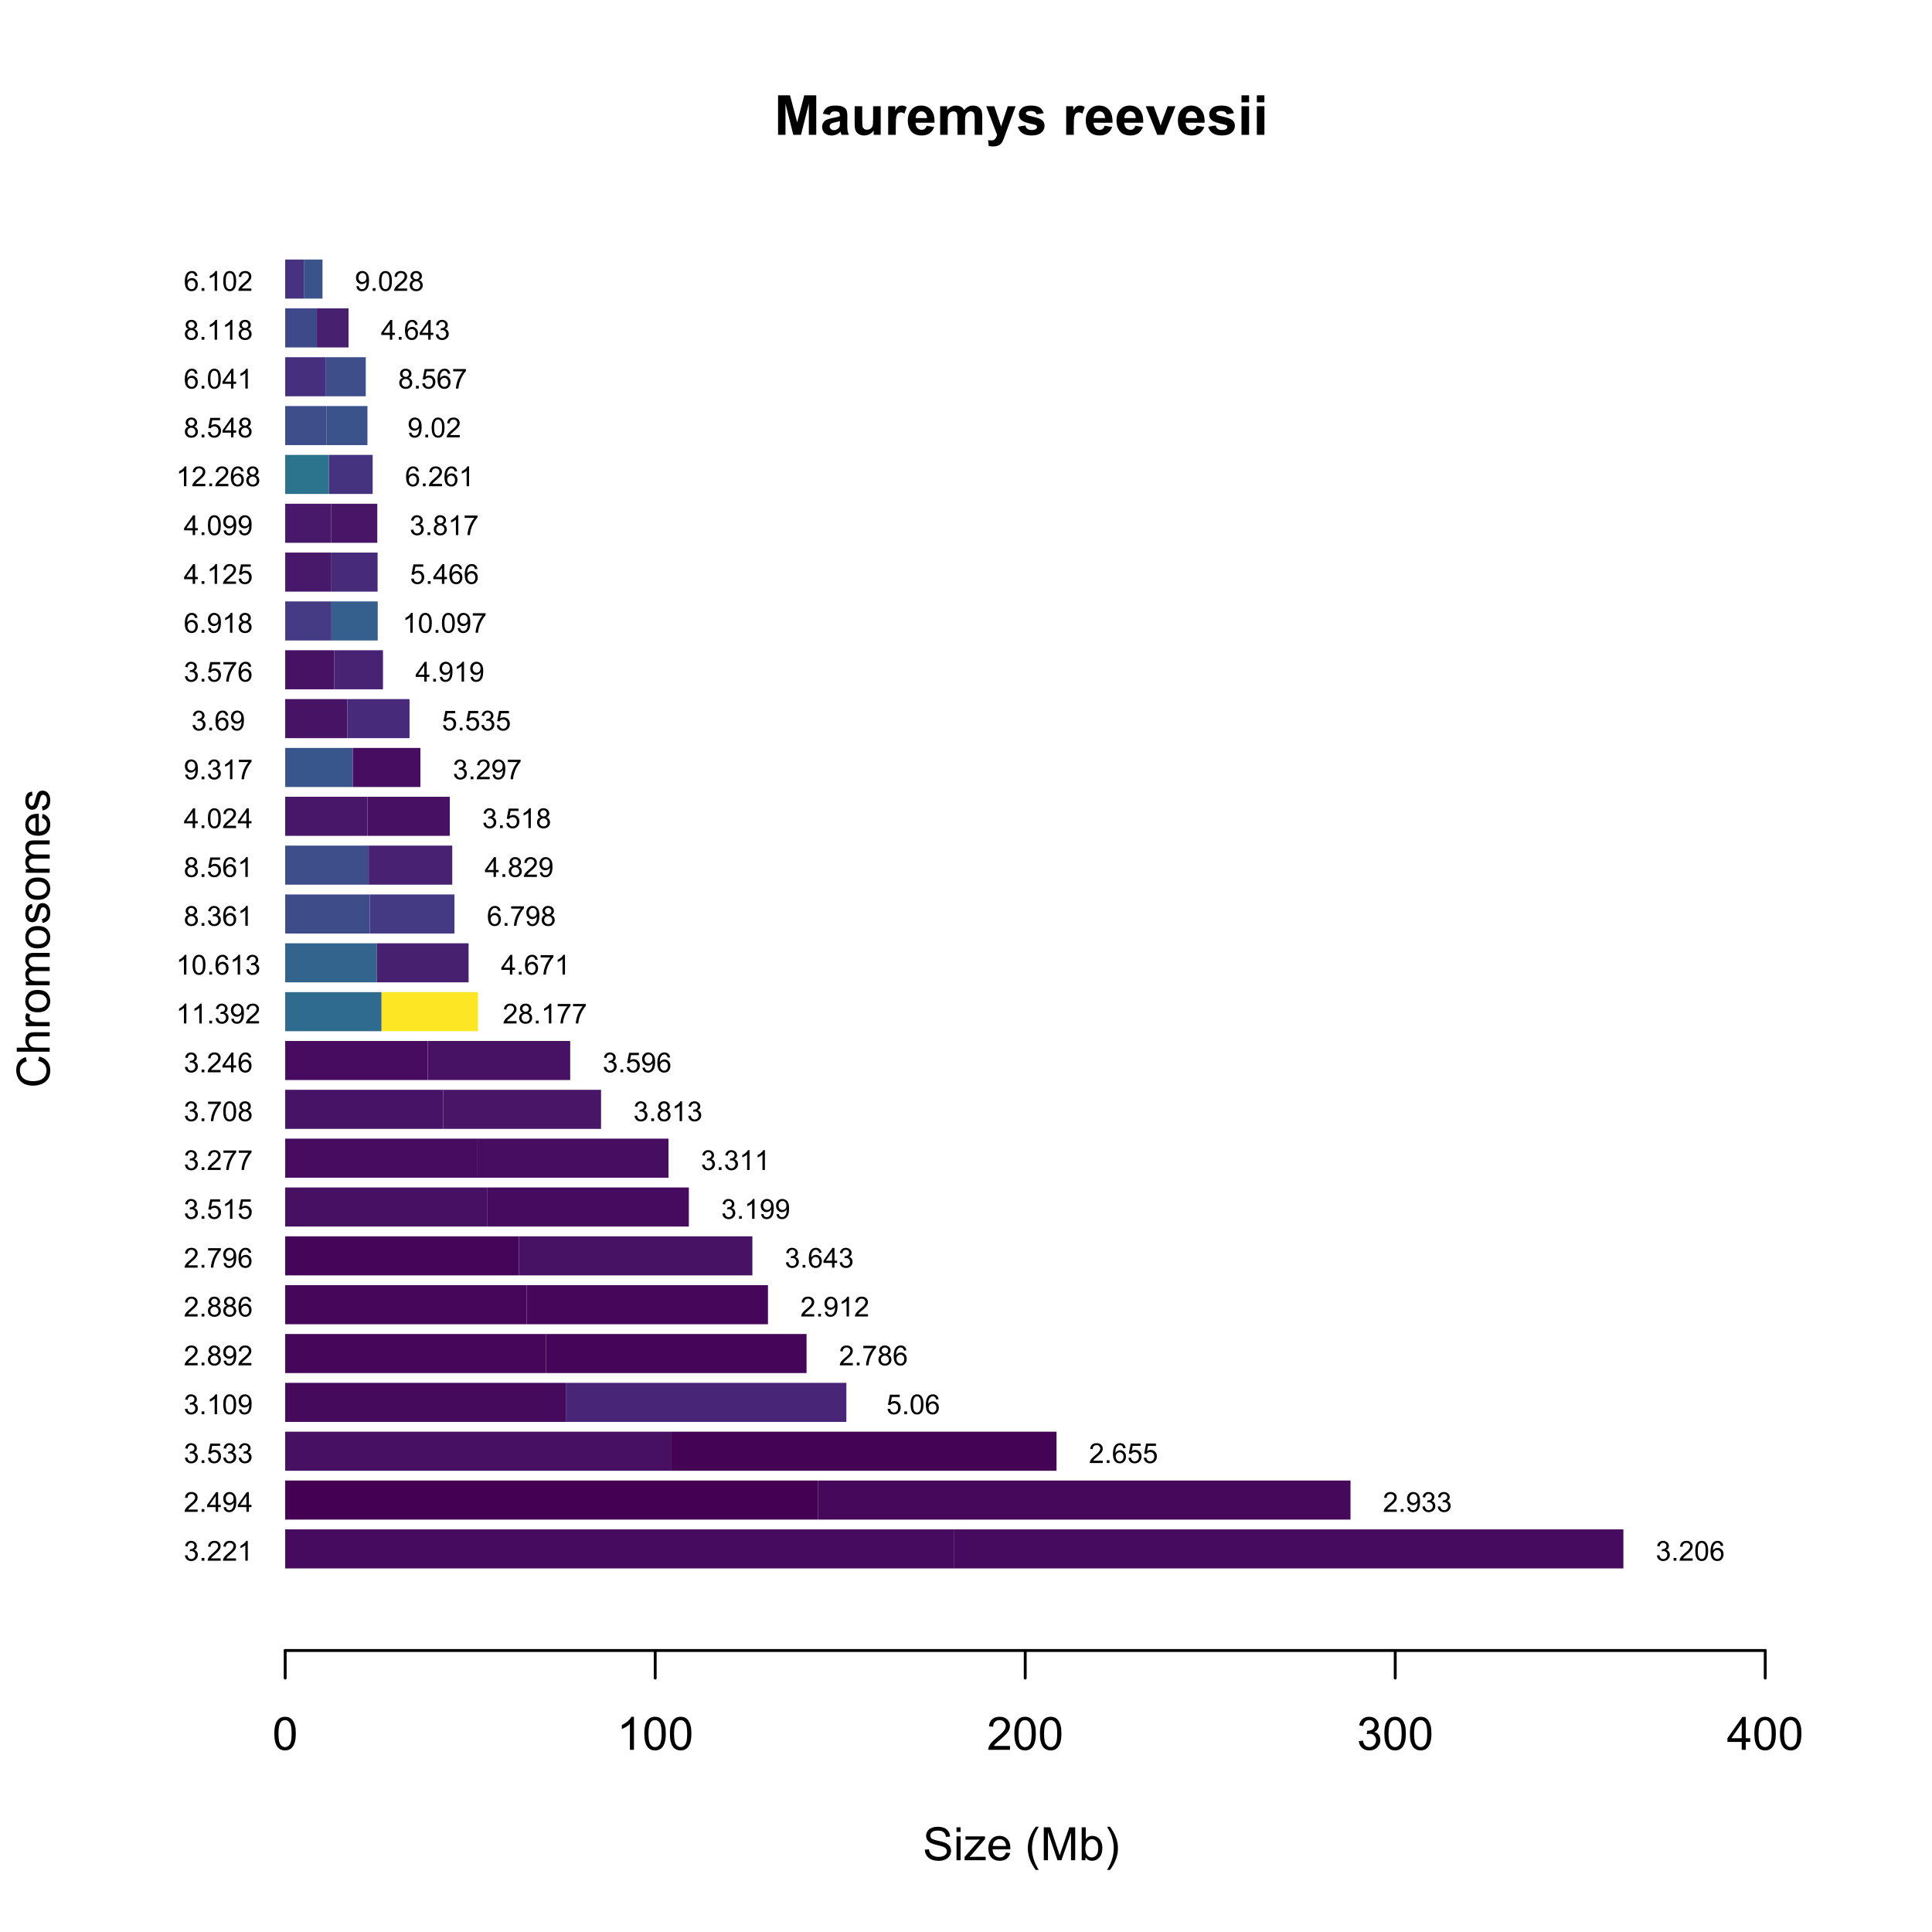 <?xml version="1.0" encoding="UTF-8"?>
<svg xmlns="http://www.w3.org/2000/svg" xmlns:xlink="http://www.w3.org/1999/xlink" width="504" height="504" viewBox="0 0 504 504">
<defs>
<g>
<g id="glyph-0-0">
<path d="M 1.02 0 L 1.02 -10.309 L 4.133 -10.309 L 6.004 -3.277 L 7.855 -10.309 L 10.977 -10.309 L 10.977 0 L 9.043 0 L 9.043 -8.113 L 6.996 0 L 4.992 0 L 2.953 -8.113 L 2.953 0 Z M 1.02 0 "/>
</g>
<g id="glyph-0-1">
<path d="M 2.512 -5.188 L 0.719 -5.512 C 0.918 -6.234 1.266 -6.77 1.758 -7.117 C 2.25 -7.461 2.98 -7.637 3.953 -7.637 C 4.832 -7.637 5.488 -7.531 5.922 -7.324 C 6.352 -7.113 6.656 -6.848 6.832 -6.527 C 7.008 -6.207 7.094 -5.617 7.094 -4.762 L 7.074 -2.453 C 7.074 -1.797 7.105 -1.312 7.168 -1 C 7.23 -0.691 7.352 -0.355 7.523 0 L 5.57 0 C 5.516 -0.133 5.453 -0.324 5.379 -0.582 C 5.348 -0.699 5.324 -0.777 5.309 -0.816 C 4.973 -0.488 4.609 -0.242 4.227 -0.078 C 3.84 0.086 3.43 0.168 2.996 0.168 C 2.227 0.168 1.621 -0.039 1.176 -0.457 C 0.734 -0.875 0.512 -1.402 0.512 -2.039 C 0.512 -2.461 0.613 -2.836 0.816 -3.168 C 1.016 -3.496 1.301 -3.75 1.664 -3.926 C 2.027 -4.102 2.551 -4.258 3.234 -4.387 C 4.156 -4.562 4.797 -4.723 5.152 -4.871 L 5.152 -5.07 C 5.152 -5.449 5.059 -5.719 4.871 -5.883 C 4.684 -6.043 4.332 -6.125 3.812 -6.125 C 3.461 -6.125 3.184 -6.055 2.988 -5.918 C 2.793 -5.777 2.633 -5.535 2.512 -5.188 M 5.152 -3.586 C 4.902 -3.5 4.5 -3.402 3.953 -3.285 C 3.402 -3.168 3.043 -3.051 2.875 -2.938 C 2.617 -2.758 2.488 -2.523 2.488 -2.242 C 2.488 -1.965 2.594 -1.727 2.797 -1.527 C 3.004 -1.324 3.266 -1.223 3.586 -1.223 C 3.941 -1.223 4.281 -1.34 4.605 -1.574 C 4.844 -1.754 5 -1.973 5.078 -2.23 C 5.129 -2.398 5.152 -2.719 5.152 -3.191 Z M 5.152 -3.586 "/>
</g>
<g id="glyph-0-2">
<path d="M 5.949 0 L 5.949 -1.117 C 5.676 -0.719 5.32 -0.406 4.875 -0.176 C 4.434 0.055 3.965 0.168 3.473 0.168 C 2.973 0.168 2.523 0.059 2.125 -0.16 C 1.727 -0.383 1.438 -0.691 1.258 -1.09 C 1.082 -1.488 0.992 -2.039 0.992 -2.742 L 0.992 -7.469 L 2.969 -7.469 L 2.969 -4.035 C 2.969 -2.984 3.004 -2.344 3.074 -2.105 C 3.148 -1.867 3.281 -1.68 3.473 -1.543 C 3.664 -1.406 3.91 -1.336 4.203 -1.336 C 4.543 -1.336 4.844 -1.43 5.113 -1.613 C 5.379 -1.797 5.562 -2.027 5.66 -2.301 C 5.758 -2.578 5.809 -3.25 5.809 -4.316 L 5.809 -7.469 L 7.785 -7.469 L 7.785 0 Z M 5.949 0 "/>
</g>
<g id="glyph-0-3">
<path d="M 2.926 0 L 0.949 0 L 0.949 -7.469 L 2.785 -7.469 L 2.785 -6.406 C 3.098 -6.906 3.379 -7.238 3.633 -7.398 C 3.883 -7.555 4.168 -7.637 4.484 -7.637 C 4.938 -7.637 5.371 -7.512 5.785 -7.262 L 5.176 -5.539 C 4.844 -5.758 4.531 -5.863 4.246 -5.863 C 3.969 -5.863 3.734 -5.789 3.543 -5.637 C 3.352 -5.484 3.199 -5.207 3.09 -4.809 C 2.98 -4.41 2.926 -3.578 2.926 -2.305 Z M 2.926 0 "/>
</g>
<g id="glyph-0-4">
<path d="M 5.359 -2.375 L 7.328 -2.047 C 7.074 -1.324 6.672 -0.773 6.129 -0.398 C 5.582 -0.02 4.898 0.168 4.078 0.168 C 2.781 0.168 1.82 -0.254 1.195 -1.105 C 0.703 -1.785 0.457 -2.641 0.457 -3.676 C 0.457 -4.914 0.781 -5.883 1.426 -6.586 C 2.074 -7.285 2.891 -7.637 3.883 -7.637 C 4.992 -7.637 5.867 -7.27 6.512 -6.535 C 7.152 -5.801 7.461 -4.68 7.434 -3.164 L 2.48 -3.164 C 2.496 -2.578 2.656 -2.121 2.961 -1.797 C 3.266 -1.469 3.645 -1.309 4.098 -1.309 C 4.41 -1.309 4.668 -1.391 4.879 -1.562 C 5.09 -1.73 5.25 -2 5.359 -2.375 M 5.469 -4.375 C 5.457 -4.945 5.309 -5.379 5.027 -5.676 C 4.746 -5.977 4.402 -6.125 4 -6.125 C 3.57 -6.125 3.215 -5.969 2.934 -5.652 C 2.652 -5.34 2.512 -4.914 2.516 -4.375 Z M 5.469 -4.375 "/>
</g>
<g id="glyph-0-5">
<path d="M 0.887 -7.469 L 2.707 -7.469 L 2.707 -6.449 C 3.359 -7.238 4.133 -7.637 5.035 -7.637 C 5.512 -7.637 5.926 -7.539 6.277 -7.34 C 6.629 -7.145 6.918 -6.848 7.145 -6.449 C 7.473 -6.848 7.824 -7.145 8.207 -7.34 C 8.586 -7.539 8.992 -7.637 9.422 -7.637 C 9.969 -7.637 10.434 -7.523 10.812 -7.301 C 11.195 -7.078 11.477 -6.754 11.664 -6.32 C 11.801 -6.004 11.867 -5.488 11.867 -4.773 L 11.867 0 L 9.895 0 L 9.895 -4.27 C 9.895 -5.008 9.824 -5.488 9.688 -5.703 C 9.508 -5.984 9.227 -6.125 8.844 -6.125 C 8.57 -6.125 8.309 -6.039 8.066 -5.871 C 7.82 -5.703 7.645 -5.453 7.539 -5.129 C 7.43 -4.805 7.375 -4.289 7.375 -3.586 L 7.375 0 L 5.398 0 L 5.398 -4.094 C 5.398 -4.82 5.363 -5.289 5.293 -5.5 C 5.223 -5.711 5.113 -5.867 4.969 -5.969 C 4.82 -6.074 4.621 -6.125 4.367 -6.125 C 4.062 -6.125 3.789 -6.043 3.543 -5.879 C 3.301 -5.715 3.125 -5.477 3.02 -5.168 C 2.914 -4.859 2.863 -4.344 2.863 -3.629 L 2.863 0 L 0.887 0 Z M 0.887 -7.469 "/>
</g>
<g id="glyph-0-6">
<path d="M 0.098 -7.469 L 2.199 -7.469 L 3.988 -2.164 L 5.73 -7.469 L 7.777 -7.469 L 5.141 -0.281 L 4.668 1.02 C 4.496 1.457 4.328 1.789 4.172 2.02 C 4.016 2.246 3.836 2.434 3.633 2.578 C 3.426 2.719 3.176 2.832 2.879 2.91 C 2.582 2.992 2.246 3.031 1.871 3.031 C 1.492 3.031 1.117 2.992 0.754 2.91 L 0.578 1.363 C 0.887 1.426 1.164 1.457 1.414 1.457 C 1.871 1.457 2.211 1.32 2.434 1.051 C 2.652 0.781 2.82 0.438 2.938 0.02 Z M 0.098 -7.469 "/>
</g>
<g id="glyph-0-7">
<path d="M 0.336 -2.129 L 2.32 -2.434 C 2.406 -2.047 2.574 -1.758 2.832 -1.559 C 3.09 -1.359 3.453 -1.258 3.918 -1.258 C 4.426 -1.258 4.812 -1.352 5.07 -1.539 C 5.242 -1.672 5.328 -1.848 5.328 -2.066 C 5.328 -2.219 5.281 -2.34 5.188 -2.441 C 5.09 -2.535 4.871 -2.621 4.527 -2.699 C 2.934 -3.051 1.926 -3.371 1.496 -3.664 C 0.906 -4.066 0.613 -4.625 0.613 -5.344 C 0.613 -5.992 0.867 -6.535 1.379 -6.977 C 1.891 -7.414 2.68 -7.637 3.754 -7.637 C 4.777 -7.637 5.535 -7.469 6.031 -7.137 C 6.531 -6.805 6.871 -6.312 7.059 -5.66 L 5.195 -5.316 C 5.117 -5.605 4.965 -5.828 4.742 -5.984 C 4.52 -6.137 4.203 -6.215 3.789 -6.215 C 3.27 -6.215 2.898 -6.145 2.672 -5.996 C 2.523 -5.895 2.445 -5.762 2.445 -5.598 C 2.445 -5.457 2.512 -5.336 2.645 -5.238 C 2.82 -5.105 3.438 -4.922 4.488 -4.684 C 5.543 -4.445 6.277 -4.152 6.695 -3.805 C 7.105 -3.453 7.312 -2.961 7.312 -2.336 C 7.312 -1.648 7.027 -1.062 6.453 -0.57 C 5.883 -0.078 5.035 0.168 3.918 0.168 C 2.898 0.168 2.094 -0.039 1.5 -0.449 C 0.91 -0.863 0.52 -1.422 0.336 -2.129 Z M 0.336 -2.129 "/>
</g>
<g id="glyph-0-8">
</g>
<g id="glyph-0-9">
<path d="M 3.086 0 L 0.078 -7.469 L 2.152 -7.469 L 3.559 -3.656 L 3.965 -2.383 C 4.074 -2.707 4.141 -2.922 4.168 -3.023 C 4.234 -3.234 4.305 -3.445 4.379 -3.656 L 5.801 -7.469 L 7.832 -7.469 L 4.867 0 Z M 3.086 0 "/>
</g>
<g id="glyph-0-10">
<path d="M 1.035 -8.48 L 1.035 -10.309 L 3.008 -10.309 L 3.008 -8.48 L 1.035 -8.48 M 1.035 0 L 1.035 -7.469 L 3.008 -7.469 L 3.008 0 Z M 1.035 0 "/>
</g>
<g id="glyph-1-0">
<path d="M 0.539 -2.758 L 1.609 -2.852 C 1.66 -2.422 1.781 -2.07 1.965 -1.797 C 2.152 -1.52 2.438 -1.297 2.828 -1.129 C 3.219 -0.957 3.66 -0.875 4.148 -0.875 C 4.582 -0.875 4.965 -0.938 5.297 -1.066 C 5.629 -1.195 5.875 -1.371 6.039 -1.598 C 6.199 -1.82 6.281 -2.066 6.281 -2.332 C 6.281 -2.602 6.203 -2.836 6.047 -3.039 C 5.891 -3.238 5.633 -3.406 5.273 -3.547 C 5.043 -3.633 4.531 -3.773 3.742 -3.965 C 2.953 -4.152 2.402 -4.332 2.086 -4.5 C 1.676 -4.715 1.371 -4.98 1.168 -5.301 C 0.969 -5.617 0.867 -5.973 0.867 -6.367 C 0.867 -6.805 0.992 -7.207 1.234 -7.586 C 1.484 -7.961 1.84 -8.246 2.312 -8.445 C 2.785 -8.637 3.312 -8.734 3.891 -8.734 C 4.527 -8.734 5.09 -8.633 5.574 -8.43 C 6.062 -8.223 6.434 -7.922 6.695 -7.523 C 6.957 -7.125 7.098 -6.672 7.117 -6.172 L 6.031 -6.086 C 5.969 -6.629 5.773 -7.039 5.434 -7.32 C 5.098 -7.594 4.598 -7.734 3.938 -7.734 C 3.25 -7.734 2.75 -7.609 2.434 -7.355 C 2.121 -7.105 1.961 -6.801 1.961 -6.445 C 1.961 -6.137 2.074 -5.883 2.297 -5.684 C 2.516 -5.484 3.086 -5.281 4.012 -5.07 C 4.934 -4.863 5.566 -4.68 5.914 -4.523 C 6.41 -4.293 6.781 -4 7.02 -3.648 C 7.258 -3.293 7.375 -2.887 7.375 -2.426 C 7.375 -1.969 7.246 -1.539 6.984 -1.133 C 6.723 -0.73 6.348 -0.414 5.855 -0.191 C 5.367 0.035 4.812 0.148 4.203 0.148 C 3.422 0.148 2.773 0.031 2.246 -0.195 C 1.723 -0.418 1.309 -0.762 1.012 -1.215 C 0.711 -1.672 0.555 -2.188 0.539 -2.758 Z M 0.539 -2.758 "/>
</g>
<g id="glyph-1-1">
<path d="M 0.797 -7.375 L 0.797 -8.59 L 1.852 -8.59 L 1.852 -7.375 L 0.797 -7.375 M 0.797 0 L 0.797 -6.223 L 1.852 -6.223 L 1.852 0 Z M 0.797 0 "/>
</g>
<g id="glyph-1-2">
<path d="M 0.234 0 L 0.234 -0.855 L 4.195 -5.402 C 3.746 -5.379 3.348 -5.367 3.008 -5.367 L 0.469 -5.367 L 0.469 -6.223 L 5.555 -6.223 L 5.555 -5.523 L 2.188 -1.578 L 1.535 -0.855 C 2.008 -0.891 2.449 -0.906 2.867 -0.906 L 5.742 -0.906 L 5.742 0 Z M 0.234 0 "/>
</g>
<g id="glyph-1-3">
<path d="M 5.051 -2.004 L 6.141 -1.867 C 5.969 -1.23 5.648 -0.738 5.188 -0.387 C 4.719 -0.035 4.125 0.141 3.406 0.141 C 2.492 0.141 1.773 -0.141 1.238 -0.699 C 0.707 -1.262 0.438 -2.047 0.438 -3.059 C 0.438 -4.105 0.711 -4.918 1.25 -5.496 C 1.789 -6.074 2.484 -6.363 3.344 -6.363 C 4.18 -6.363 4.859 -6.078 5.383 -5.516 C 5.914 -4.945 6.176 -4.148 6.176 -3.125 C 6.176 -3.059 6.172 -2.965 6.172 -2.844 L 1.531 -2.844 C 1.566 -2.156 1.762 -1.633 2.109 -1.273 C 2.457 -0.906 2.891 -0.727 3.41 -0.727 C 3.797 -0.727 4.125 -0.828 4.398 -1.031 C 4.672 -1.234 4.891 -1.559 5.051 -2.004 M 1.586 -3.711 L 5.062 -3.711 C 5.016 -4.23 4.883 -4.625 4.664 -4.887 C 4.328 -5.293 3.891 -5.496 3.359 -5.496 C 2.871 -5.496 2.465 -5.332 2.137 -5.008 C 1.805 -4.684 1.625 -4.25 1.586 -3.711 Z M 1.586 -3.711 "/>
</g>
<g id="glyph-1-4">
</g>
<g id="glyph-1-5">
<path d="M 2.805 2.523 C 2.223 1.789 1.73 0.93 1.328 -0.055 C 0.93 -1.035 0.727 -2.055 0.727 -3.109 C 0.727 -4.039 0.875 -4.93 1.18 -5.781 C 1.531 -6.77 2.07 -7.754 2.805 -8.734 L 3.562 -8.734 C 3.09 -7.922 2.777 -7.344 2.625 -6.996 C 2.387 -6.457 2.199 -5.895 2.062 -5.309 C 1.895 -4.578 1.812 -3.844 1.812 -3.105 C 1.812 -1.227 2.395 0.652 3.562 2.523 Z M 2.805 2.523 "/>
</g>
<g id="glyph-1-6">
<path d="M 0.891 0 L 0.891 -8.59 L 2.602 -8.59 L 4.633 -2.508 C 4.82 -1.941 4.957 -1.516 5.047 -1.234 C 5.141 -1.547 5.293 -2.008 5.5 -2.613 L 7.559 -8.59 L 9.086 -8.59 L 9.086 0 L 7.992 0 L 7.992 -7.188 L 5.496 0 L 4.469 0 L 1.984 -7.312 L 1.984 0 Z M 0.891 0 "/>
</g>
<g id="glyph-1-7">
<path d="M 1.766 0 L 0.785 0 L 0.785 -8.59 L 1.84 -8.59 L 1.84 -5.523 C 2.285 -6.082 2.852 -6.363 3.547 -6.363 C 3.926 -6.363 4.289 -6.285 4.633 -6.133 C 4.973 -5.977 5.254 -5.762 5.477 -5.48 C 5.695 -5.203 5.867 -4.863 5.992 -4.469 C 6.117 -4.074 6.18 -3.652 6.18 -3.203 C 6.18 -2.141 5.918 -1.312 5.391 -0.734 C 4.863 -0.152 4.23 0.141 3.492 0.141 C 2.758 0.141 2.18 -0.168 1.766 -0.781 L 1.766 0 M 1.75 -3.156 C 1.75 -2.41 1.852 -1.871 2.055 -1.539 C 2.387 -1 2.836 -0.727 3.406 -0.727 C 3.863 -0.727 4.262 -0.926 4.602 -1.328 C 4.934 -1.727 5.102 -2.324 5.102 -3.117 C 5.102 -3.93 4.941 -4.531 4.621 -4.914 C 4.297 -5.305 3.906 -5.496 3.453 -5.496 C 2.988 -5.496 2.59 -5.297 2.258 -4.895 C 1.922 -4.496 1.75 -3.914 1.75 -3.156 Z M 1.75 -3.156 "/>
</g>
<g id="glyph-1-8">
<path d="M 1.484 2.523 L 0.727 2.523 C 1.895 0.652 2.477 -1.227 2.477 -3.105 C 2.477 -3.84 2.395 -4.566 2.227 -5.289 C 2.094 -5.875 1.906 -6.438 1.672 -6.977 C 1.516 -7.328 1.203 -7.914 0.727 -8.734 L 1.484 -8.734 C 2.215 -7.754 2.758 -6.77 3.109 -5.781 C 3.41 -4.93 3.562 -4.039 3.562 -3.109 C 3.562 -2.055 3.359 -1.035 2.957 -0.055 C 2.551 0.93 2.059 1.789 1.484 2.523 Z M 1.484 2.523 "/>
</g>
<g id="glyph-1-9">
<path d="M 0.5 -4.234 C 0.5 -5.25 0.602 -6.07 0.812 -6.688 C 1.02 -7.309 1.332 -7.785 1.742 -8.121 C 2.156 -8.457 2.672 -8.625 3.297 -8.625 C 3.758 -8.625 4.164 -8.531 4.512 -8.348 C 4.859 -8.16 5.145 -7.895 5.375 -7.543 C 5.598 -7.195 5.777 -6.77 5.906 -6.266 C 6.035 -5.766 6.102 -5.086 6.102 -4.234 C 6.102 -3.227 5.996 -2.414 5.789 -1.797 C 5.582 -1.176 5.273 -0.699 4.859 -0.359 C 4.449 -0.023 3.926 0.148 3.297 0.148 C 2.469 0.148 1.82 -0.152 1.348 -0.742 C 0.781 -1.461 0.5 -2.621 0.5 -4.234 M 1.582 -4.234 C 1.582 -2.824 1.746 -1.887 2.078 -1.422 C 2.406 -0.953 2.812 -0.719 3.297 -0.719 C 3.781 -0.719 4.191 -0.953 4.52 -1.422 C 4.852 -1.891 5.016 -2.828 5.016 -4.234 C 5.016 -5.648 4.852 -6.59 4.52 -7.055 C 4.191 -7.52 3.781 -7.75 3.289 -7.75 C 2.801 -7.75 2.414 -7.547 2.125 -7.137 C 1.766 -6.613 1.582 -5.645 1.582 -4.234 Z M 1.582 -4.234 "/>
</g>
<g id="glyph-1-10">
<path d="M 4.469 0 L 3.414 0 L 3.414 -6.719 C 3.16 -6.477 2.828 -6.234 2.418 -5.992 C 2.004 -5.75 1.633 -5.57 1.305 -5.449 L 1.305 -6.469 C 1.895 -6.746 2.41 -7.082 2.852 -7.477 C 3.293 -7.871 3.605 -8.254 3.789 -8.625 L 4.469 -8.625 Z M 4.469 0 "/>
</g>
<g id="glyph-1-11">
<path d="M 6.039 -1.016 L 6.039 0 L 0.363 0 C 0.355 -0.254 0.395 -0.5 0.484 -0.734 C 0.629 -1.117 0.863 -1.5 1.18 -1.875 C 1.5 -2.25 1.957 -2.684 2.562 -3.176 C 3.492 -3.941 4.125 -4.547 4.453 -4.996 C 4.781 -5.441 4.945 -5.867 4.945 -6.266 C 4.945 -6.68 4.797 -7.035 4.496 -7.32 C 4.199 -7.609 3.809 -7.75 3.328 -7.75 C 2.82 -7.75 2.414 -7.602 2.109 -7.297 C 1.805 -6.992 1.648 -6.57 1.648 -6.031 L 0.562 -6.141 C 0.637 -6.949 0.918 -7.566 1.398 -7.988 C 1.883 -8.414 2.535 -8.625 3.352 -8.625 C 4.176 -8.625 4.828 -8.398 5.309 -7.938 C 5.789 -7.484 6.031 -6.914 6.031 -6.242 C 6.031 -5.895 5.957 -5.559 5.82 -5.227 C 5.676 -4.895 5.445 -4.543 5.117 -4.18 C 4.793 -3.809 4.25 -3.305 3.492 -2.664 C 2.859 -2.133 2.453 -1.773 2.273 -1.586 C 2.094 -1.395 1.945 -1.203 1.828 -1.016 Z M 6.039 -1.016 "/>
</g>
<g id="glyph-1-12">
<path d="M 0.504 -2.266 L 1.559 -2.406 C 1.68 -1.812 1.887 -1.379 2.176 -1.117 C 2.469 -0.852 2.82 -0.719 3.242 -0.719 C 3.734 -0.719 4.156 -0.891 4.496 -1.234 C 4.84 -1.578 5.008 -2.004 5.008 -2.516 C 5.008 -2.996 4.852 -3.398 4.535 -3.711 C 4.219 -4.027 3.816 -4.184 3.328 -4.184 C 3.129 -4.184 2.879 -4.145 2.586 -4.066 L 2.703 -4.992 C 2.773 -4.984 2.828 -4.98 2.871 -4.98 C 3.32 -4.98 3.723 -5.098 4.086 -5.332 C 4.441 -5.566 4.621 -5.926 4.625 -6.414 C 4.621 -6.805 4.492 -7.121 4.23 -7.375 C 3.969 -7.629 3.629 -7.758 3.219 -7.758 C 2.805 -7.758 2.465 -7.629 2.191 -7.371 C 1.918 -7.113 1.742 -6.727 1.664 -6.211 L 0.609 -6.398 C 0.738 -7.105 1.031 -7.652 1.488 -8.043 C 1.945 -8.43 2.516 -8.625 3.195 -8.625 C 3.664 -8.625 4.094 -8.523 4.488 -8.324 C 4.883 -8.121 5.184 -7.848 5.395 -7.5 C 5.602 -7.152 5.707 -6.781 5.707 -6.391 C 5.707 -6.02 5.609 -5.684 5.406 -5.379 C 5.211 -5.074 4.914 -4.832 4.523 -4.652 C 5.031 -4.535 5.426 -4.293 5.707 -3.922 C 5.988 -3.555 6.129 -3.09 6.129 -2.539 C 6.129 -1.789 5.855 -1.152 5.309 -0.629 C 4.762 -0.109 4.07 0.152 3.234 0.152 C 2.48 0.152 1.855 -0.074 1.355 -0.523 C 0.859 -0.969 0.574 -1.555 0.504 -2.266 Z M 0.504 -2.266 "/>
</g>
<g id="glyph-1-13">
<path d="M 3.879 0 L 3.879 -2.055 L 0.152 -2.055 L 0.152 -3.023 L 4.07 -8.59 L 4.934 -8.59 L 4.934 -3.023 L 6.094 -3.023 L 6.094 -2.055 L 4.934 -2.055 L 4.934 0 L 3.879 0 M 3.879 -3.023 L 3.879 -6.898 L 1.188 -3.023 Z M 3.879 -3.023 "/>
</g>
<g id="glyph-2-0">
<path d="M -3.012 -7.055 L -2.723 -8.191 C -1.789 -7.953 -1.078 -7.523 -0.59 -6.906 C -0.098 -6.285 0.148 -5.527 0.148 -4.633 C 0.148 -3.711 -0.043 -2.957 -0.418 -2.375 C -0.797 -1.797 -1.344 -1.355 -2.055 -1.051 C -2.77 -0.75 -3.539 -0.598 -4.359 -0.598 C -5.254 -0.598 -6.035 -0.77 -6.699 -1.109 C -7.367 -1.453 -7.871 -1.938 -8.219 -2.57 C -8.562 -3.199 -8.734 -3.895 -8.734 -4.652 C -8.734 -5.512 -8.516 -6.234 -8.078 -6.82 C -7.641 -7.406 -7.027 -7.812 -6.234 -8.047 L -5.969 -6.926 C -6.594 -6.727 -7.051 -6.438 -7.336 -6.059 C -7.621 -5.68 -7.766 -5.203 -7.766 -4.629 C -7.766 -3.969 -7.605 -3.418 -7.289 -2.973 C -6.973 -2.531 -6.547 -2.219 -6.016 -2.039 C -5.48 -1.859 -4.93 -1.77 -4.367 -1.77 C -3.633 -1.77 -2.996 -1.875 -2.453 -2.09 C -1.906 -2.301 -1.5 -2.633 -1.23 -3.082 C -0.961 -3.531 -0.824 -4.016 -0.824 -4.539 C -0.824 -5.176 -1.008 -5.715 -1.375 -6.156 C -1.742 -6.598 -2.289 -6.898 -3.012 -7.055 Z M -3.012 -7.055 "/>
</g>
<g id="glyph-2-1">
<path d="M 0 -0.789 L -8.59 -0.793 L -8.59 -1.848 L -5.508 -1.848 C -6.078 -2.336 -6.363 -2.957 -6.363 -3.711 C -6.363 -4.168 -6.273 -4.57 -6.09 -4.91 C -5.91 -5.25 -5.656 -5.492 -5.336 -5.641 C -5.016 -5.785 -4.555 -5.859 -3.941 -5.859 L 0 -5.859 L 0 -4.805 L -3.941 -4.805 C -4.469 -4.805 -4.855 -4.691 -5.094 -4.461 C -5.336 -4.234 -5.453 -3.91 -5.453 -3.492 C -5.453 -3.18 -5.375 -2.887 -5.211 -2.609 C -5.051 -2.336 -4.828 -2.141 -4.555 -2.023 C -4.273 -1.906 -3.891 -1.848 -3.406 -1.848 L 0 -1.844 Z M 0 -0.789 "/>
</g>
<g id="glyph-2-2">
<path d="M 0 -0.781 L -6.223 -0.781 L -6.223 -1.73 L -5.281 -1.73 C -5.719 -1.969 -6.012 -2.195 -6.152 -2.398 C -6.293 -2.605 -6.363 -2.828 -6.363 -3.078 C -6.363 -3.43 -6.25 -3.793 -6.023 -4.16 L -5.047 -3.797 C -5.195 -3.539 -5.273 -3.281 -5.273 -3.023 C -5.273 -2.793 -5.203 -2.586 -5.066 -2.402 C -4.926 -2.219 -4.734 -2.086 -4.488 -2.012 C -4.113 -1.895 -3.703 -1.836 -3.258 -1.836 L 0 -1.836 Z M 0 -0.781 "/>
</g>
<g id="glyph-2-3">
<path d="M -3.109 -0.398 C -4.262 -0.398 -5.117 -0.719 -5.672 -1.359 C -6.133 -1.895 -6.363 -2.547 -6.363 -3.316 C -6.363 -4.172 -6.082 -4.871 -5.523 -5.414 C -4.961 -5.957 -4.188 -6.227 -3.199 -6.227 C -2.398 -6.227 -1.77 -6.109 -1.309 -5.867 C -0.852 -5.629 -0.492 -5.277 -0.238 -4.82 C 0.012 -4.359 0.141 -3.859 0.141 -3.316 C 0.141 -2.445 -0.141 -1.742 -0.695 -1.203 C -1.254 -0.668 -2.059 -0.398 -3.109 -0.398 M -3.109 -1.484 C -2.312 -1.484 -1.719 -1.656 -1.32 -2.004 C -0.926 -2.352 -0.727 -2.789 -0.727 -3.316 C -0.727 -3.84 -0.926 -4.273 -1.324 -4.625 C -1.723 -4.969 -2.328 -5.145 -3.145 -5.145 C -3.914 -5.145 -4.5 -4.969 -4.895 -4.621 C -5.293 -4.27 -5.492 -3.836 -5.492 -3.316 C -5.492 -2.789 -5.293 -2.352 -4.898 -2.004 C -4.504 -1.656 -3.906 -1.484 -3.109 -1.484 Z M -3.109 -1.484 "/>
</g>
<g id="glyph-2-4">
<path d="M 0 -0.789 L -6.223 -0.793 L -6.223 -1.734 L -5.352 -1.734 C -5.656 -1.93 -5.898 -2.188 -6.086 -2.516 C -6.27 -2.836 -6.363 -3.207 -6.363 -3.621 C -6.363 -4.082 -6.266 -4.461 -6.078 -4.754 C -5.883 -5.051 -5.617 -5.258 -5.273 -5.379 C -6 -5.871 -6.363 -6.512 -6.363 -7.301 C -6.363 -7.918 -6.191 -8.391 -5.852 -8.727 C -5.508 -9.055 -4.98 -9.223 -4.27 -9.223 L 0 -9.223 L 0 -8.172 L -3.918 -8.172 C -4.34 -8.172 -4.645 -8.141 -4.832 -8.07 C -5.016 -8.004 -5.164 -7.879 -5.277 -7.699 C -5.391 -7.52 -5.449 -7.309 -5.449 -7.066 C -5.449 -6.629 -5.305 -6.266 -5.012 -5.977 C -4.723 -5.688 -4.254 -5.543 -3.613 -5.543 L 0 -5.543 L 0 -4.488 L -4.043 -4.488 C -4.512 -4.488 -4.863 -4.402 -5.098 -4.23 C -5.332 -4.059 -5.449 -3.777 -5.449 -3.387 C -5.449 -3.09 -5.371 -2.816 -5.215 -2.562 C -5.059 -2.312 -4.828 -2.129 -4.531 -2.016 C -4.227 -1.902 -3.793 -1.848 -3.227 -1.848 L 0 -1.844 Z M 0 -0.789 "/>
</g>
<g id="glyph-2-5">
<path d="M -1.859 -0.371 L -2.023 -1.414 C -1.602 -1.469 -1.281 -1.633 -1.059 -1.902 C -0.836 -2.168 -0.727 -2.543 -0.727 -3.023 C -0.727 -3.508 -0.824 -3.867 -1.023 -4.102 C -1.219 -4.336 -1.449 -4.453 -1.715 -4.453 C -1.953 -4.453 -2.141 -4.348 -2.277 -4.141 C -2.371 -3.996 -2.492 -3.641 -2.637 -3.062 C -2.832 -2.289 -3 -1.754 -3.145 -1.457 C -3.285 -1.156 -3.484 -0.93 -3.734 -0.777 C -3.988 -0.621 -4.266 -0.547 -4.57 -0.547 C -4.848 -0.547 -5.105 -0.609 -5.34 -0.734 C -5.578 -0.863 -5.773 -1.035 -5.93 -1.254 C -6.051 -1.418 -6.152 -1.641 -6.238 -1.926 C -6.32 -2.207 -6.363 -2.512 -6.363 -2.836 C -6.363 -3.324 -6.293 -3.754 -6.152 -4.121 C -6.012 -4.492 -5.82 -4.762 -5.582 -4.938 C -5.34 -5.113 -5.02 -5.234 -4.617 -5.305 L -4.477 -4.273 C -4.797 -4.227 -5.047 -4.09 -5.227 -3.863 C -5.406 -3.641 -5.496 -3.324 -5.496 -2.914 C -5.496 -2.426 -5.414 -2.082 -5.258 -1.875 C -5.094 -1.668 -4.906 -1.566 -4.695 -1.566 C -4.555 -1.566 -4.434 -1.605 -4.324 -1.695 C -4.211 -1.777 -4.117 -1.914 -4.043 -2.098 C -4.004 -2.203 -3.914 -2.516 -3.773 -3.031 C -3.574 -3.773 -3.41 -4.297 -3.285 -4.59 C -3.156 -4.887 -2.973 -5.117 -2.73 -5.285 C -2.488 -5.453 -2.188 -5.535 -1.828 -5.539 C -1.477 -5.535 -1.145 -5.434 -0.836 -5.23 C -0.523 -5.023 -0.285 -4.727 -0.113 -4.344 C 0.055 -3.953 0.141 -3.516 0.141 -3.031 C 0.141 -2.219 -0.027 -1.605 -0.363 -1.18 C -0.699 -0.758 -1.199 -0.488 -1.859 -0.371 Z M -1.859 -0.371 "/>
</g>
<g id="glyph-2-6">
<path d="M -2.004 -5.051 L -1.867 -6.141 C -1.23 -5.969 -0.738 -5.648 -0.387 -5.188 C -0.035 -4.719 0.141 -4.125 0.141 -3.406 C 0.141 -2.492 -0.141 -1.773 -0.699 -1.238 C -1.262 -0.707 -2.047 -0.441 -3.059 -0.441 C -4.105 -0.441 -4.918 -0.711 -5.496 -1.25 C -6.074 -1.789 -6.363 -2.484 -6.363 -3.348 C -6.363 -4.18 -6.078 -4.859 -5.516 -5.383 C -4.945 -5.914 -4.148 -6.176 -3.121 -6.176 C -3.059 -6.176 -2.965 -6.172 -2.84 -6.172 L -2.844 -1.531 C -2.156 -1.566 -1.633 -1.762 -1.27 -2.109 C -0.906 -2.457 -0.727 -2.891 -0.727 -3.41 C -0.727 -3.797 -0.828 -4.125 -1.031 -4.398 C -1.234 -4.672 -1.559 -4.891 -2.004 -5.051 M -3.711 -1.59 L -3.707 -5.062 C -4.23 -5.016 -4.625 -4.883 -4.887 -4.664 C -5.293 -4.328 -5.496 -3.891 -5.496 -3.359 C -5.496 -2.871 -5.332 -2.465 -5.008 -2.137 C -4.684 -1.805 -4.25 -1.625 -3.711 -1.59 Z M -3.711 -1.59 "/>
</g>
<g id="glyph-3-0">
<path d="M 0.301 -1.359 L 0.934 -1.445 C 1.008 -1.086 1.133 -0.828 1.305 -0.668 C 1.48 -0.512 1.691 -0.434 1.945 -0.434 C 2.242 -0.434 2.492 -0.535 2.699 -0.742 C 2.902 -0.949 3.004 -1.203 3.004 -1.508 C 3.004 -1.797 2.91 -2.039 2.723 -2.227 C 2.531 -2.414 2.289 -2.512 1.996 -2.512 C 1.879 -2.512 1.727 -2.488 1.551 -2.441 L 1.621 -2.996 C 1.664 -2.992 1.695 -2.988 1.723 -2.988 C 1.992 -2.988 2.234 -3.059 2.449 -3.199 C 2.664 -3.34 2.773 -3.555 2.773 -3.848 C 2.773 -4.082 2.695 -4.273 2.539 -4.426 C 2.383 -4.578 2.18 -4.656 1.93 -4.656 C 1.684 -4.656 1.48 -4.578 1.316 -4.422 C 1.152 -4.27 1.047 -4.035 1 -3.727 L 0.367 -3.84 C 0.441 -4.262 0.617 -4.594 0.895 -4.824 C 1.168 -5.059 1.508 -5.176 1.914 -5.176 C 2.195 -5.176 2.457 -5.113 2.691 -4.992 C 2.93 -4.875 3.109 -4.707 3.234 -4.5 C 3.363 -4.293 3.426 -4.07 3.426 -3.836 C 3.426 -3.613 3.363 -3.41 3.246 -3.227 C 3.125 -3.043 2.949 -2.898 2.715 -2.793 C 3.02 -2.723 3.254 -2.574 3.426 -2.355 C 3.594 -2.133 3.676 -1.855 3.676 -1.523 C 3.676 -1.07 3.512 -0.691 3.184 -0.379 C 2.855 -0.066 2.441 0.09 1.941 0.09 C 1.488 0.09 1.113 -0.043 0.812 -0.312 C 0.516 -0.582 0.344 -0.93 0.301 -1.359 Z M 0.301 -1.359 "/>
</g>
<g id="glyph-3-1">
<path d="M 0.652 0 L 0.652 -0.719 L 1.375 -0.719 L 1.375 0 Z M 0.652 0 "/>
</g>
<g id="glyph-3-2">
<path d="M 3.625 -0.609 L 3.625 0 L 0.219 0 C 0.215 -0.152 0.238 -0.297 0.293 -0.438 C 0.379 -0.672 0.516 -0.898 0.707 -1.125 C 0.898 -1.352 1.176 -1.609 1.535 -1.906 C 2.098 -2.363 2.477 -2.73 2.672 -2.996 C 2.867 -3.266 2.969 -3.52 2.969 -3.758 C 2.969 -4.008 2.879 -4.219 2.699 -4.395 C 2.52 -4.566 2.285 -4.652 1.996 -4.652 C 1.691 -4.652 1.449 -4.559 1.266 -4.375 C 1.082 -4.195 0.988 -3.941 0.988 -3.617 L 0.336 -3.684 C 0.383 -4.168 0.551 -4.539 0.84 -4.793 C 1.129 -5.047 1.52 -5.176 2.012 -5.176 C 2.504 -5.176 2.898 -5.039 3.184 -4.762 C 3.473 -4.488 3.617 -4.148 3.617 -3.742 C 3.617 -3.539 3.574 -3.336 3.492 -3.137 C 3.406 -2.938 3.266 -2.727 3.07 -2.508 C 2.875 -2.285 2.551 -1.984 2.094 -1.598 C 1.715 -1.281 1.473 -1.066 1.363 -0.949 C 1.258 -0.836 1.168 -0.723 1.098 -0.609 Z M 3.625 -0.609 "/>
</g>
<g id="glyph-3-3">
<path d="M 2.684 0 L 2.051 0 L 2.051 -4.031 C 1.898 -3.887 1.699 -3.742 1.449 -3.598 C 1.203 -3.449 0.98 -3.344 0.785 -3.27 L 0.785 -3.883 C 1.137 -4.047 1.445 -4.25 1.711 -4.484 C 1.977 -4.723 2.164 -4.953 2.273 -5.176 L 2.684 -5.176 Z M 2.684 0 "/>
</g>
<g id="glyph-3-4">
<path d="M 0.297 -2.543 C 0.297 -3.152 0.363 -3.641 0.488 -4.012 C 0.613 -4.383 0.797 -4.672 1.047 -4.871 C 1.293 -5.074 1.605 -5.176 1.98 -5.176 C 2.254 -5.176 2.5 -5.121 2.707 -5.008 C 2.914 -4.898 3.086 -4.734 3.223 -4.527 C 3.359 -4.316 3.465 -4.062 3.543 -3.762 C 3.621 -3.457 3.66 -3.051 3.66 -2.543 C 3.66 -1.938 3.598 -1.449 3.473 -1.078 C 3.348 -0.707 3.164 -0.418 2.918 -0.215 C 2.668 -0.012 2.355 0.086 1.98 0.086 C 1.48 0.086 1.094 -0.09 0.809 -0.445 C 0.469 -0.875 0.297 -1.574 0.297 -2.543 M 0.949 -2.543 C 0.949 -1.695 1.047 -1.133 1.246 -0.852 C 1.445 -0.574 1.688 -0.434 1.98 -0.434 C 2.27 -0.434 2.516 -0.574 2.711 -0.855 C 2.91 -1.137 3.008 -1.699 3.008 -2.543 C 3.008 -3.391 2.91 -3.953 2.711 -4.234 C 2.516 -4.512 2.266 -4.652 1.973 -4.652 C 1.68 -4.652 1.449 -4.527 1.277 -4.281 C 1.059 -3.969 0.949 -3.387 0.949 -2.543 Z M 0.949 -2.543 "/>
</g>
<g id="glyph-3-5">
<path d="M 3.582 -3.891 L 2.953 -3.844 C 2.898 -4.09 2.816 -4.273 2.715 -4.383 C 2.543 -4.562 2.332 -4.656 2.082 -4.656 C 1.879 -4.656 1.703 -4.598 1.551 -4.484 C 1.352 -4.34 1.195 -4.129 1.078 -3.848 C 0.965 -3.57 0.906 -3.172 0.898 -2.656 C 1.051 -2.891 1.238 -3.062 1.457 -3.176 C 1.68 -3.285 1.91 -3.344 2.152 -3.344 C 2.574 -3.344 2.934 -3.188 3.23 -2.879 C 3.527 -2.566 3.672 -2.164 3.672 -1.672 C 3.672 -1.352 3.605 -1.051 3.465 -0.773 C 3.324 -0.492 3.133 -0.281 2.891 -0.133 C 2.645 0.016 2.371 0.086 2.059 0.086 C 1.531 0.086 1.102 -0.105 0.77 -0.492 C 0.438 -0.883 0.27 -1.52 0.27 -2.41 C 0.27 -3.406 0.453 -4.133 0.824 -4.586 C 1.145 -4.977 1.574 -5.176 2.121 -5.176 C 2.523 -5.176 2.859 -5.062 3.117 -4.832 C 3.375 -4.605 3.531 -4.293 3.582 -3.891 M 1 -1.668 C 1 -1.453 1.043 -1.242 1.137 -1.043 C 1.23 -0.844 1.359 -0.691 1.527 -0.59 C 1.691 -0.484 1.867 -0.434 2.051 -0.434 C 2.316 -0.434 2.547 -0.539 2.738 -0.754 C 2.93 -0.973 3.027 -1.266 3.027 -1.633 C 3.027 -1.992 2.934 -2.273 2.742 -2.477 C 2.551 -2.684 2.312 -2.785 2.023 -2.785 C 1.738 -2.785 1.496 -2.684 1.297 -2.477 C 1.098 -2.273 1 -2.004 1 -1.668 Z M 1 -1.668 "/>
</g>
<g id="glyph-3-6">
<path d="M 2.328 0 L 2.328 -1.234 L 0.09 -1.234 L 0.09 -1.812 L 2.441 -5.152 L 2.961 -5.152 L 2.961 -1.812 L 3.656 -1.812 L 3.656 -1.234 L 2.961 -1.234 L 2.961 0 L 2.328 0 M 2.328 -1.812 L 2.328 -4.137 L 0.715 -1.812 Z M 2.328 -1.812 "/>
</g>
<g id="glyph-3-7">
<path d="M 0.395 -1.191 L 1 -1.246 C 1.055 -0.961 1.152 -0.754 1.297 -0.625 C 1.441 -0.496 1.629 -0.434 1.855 -0.434 C 2.051 -0.434 2.223 -0.477 2.367 -0.566 C 2.516 -0.656 2.633 -0.773 2.727 -0.922 C 2.82 -1.07 2.898 -1.273 2.965 -1.527 C 3.027 -1.777 3.059 -2.035 3.059 -2.301 C 3.059 -2.328 3.059 -2.371 3.055 -2.426 C 2.93 -2.223 2.754 -2.062 2.535 -1.934 C 2.316 -1.809 2.078 -1.746 1.824 -1.746 C 1.398 -1.746 1.039 -1.902 0.742 -2.211 C 0.445 -2.52 0.297 -2.93 0.297 -3.434 C 0.297 -3.957 0.453 -4.379 0.762 -4.695 C 1.07 -5.016 1.457 -5.176 1.918 -5.176 C 2.254 -5.176 2.562 -5.086 2.84 -4.902 C 3.117 -4.723 3.328 -4.465 3.473 -4.133 C 3.617 -3.797 3.688 -3.316 3.688 -2.684 C 3.688 -2.023 3.617 -1.5 3.473 -1.109 C 3.332 -0.719 3.117 -0.422 2.836 -0.219 C 2.555 -0.016 2.223 0.086 1.844 0.086 C 1.438 0.086 1.109 -0.023 0.855 -0.246 C 0.598 -0.473 0.445 -0.785 0.395 -1.191 M 2.984 -3.465 C 2.984 -3.828 2.887 -4.117 2.695 -4.332 C 2.5 -4.543 2.27 -4.652 1.996 -4.652 C 1.715 -4.652 1.469 -4.535 1.262 -4.305 C 1.055 -4.078 0.949 -3.777 0.949 -3.414 C 0.949 -3.086 1.047 -2.82 1.246 -2.613 C 1.445 -2.41 1.688 -2.305 1.98 -2.305 C 2.273 -2.305 2.512 -2.41 2.703 -2.613 C 2.891 -2.82 2.984 -3.102 2.984 -3.465 Z M 2.984 -3.465 "/>
</g>
<g id="glyph-3-8">
<path d="M 0.297 -1.352 L 0.965 -1.406 C 1.012 -1.082 1.125 -0.84 1.305 -0.676 C 1.484 -0.516 1.703 -0.434 1.953 -0.434 C 2.258 -0.434 2.516 -0.547 2.727 -0.777 C 2.938 -1.008 3.043 -1.312 3.043 -1.691 C 3.043 -2.051 2.941 -2.336 2.742 -2.547 C 2.539 -2.754 2.273 -2.859 1.945 -2.859 C 1.738 -2.859 1.555 -2.812 1.391 -2.719 C 1.227 -2.625 1.098 -2.508 1.004 -2.359 L 0.41 -2.438 L 0.91 -5.082 L 3.473 -5.082 L 3.473 -4.48 L 1.418 -4.48 L 1.141 -3.094 C 1.449 -3.309 1.773 -3.418 2.113 -3.418 C 2.562 -3.418 2.941 -3.262 3.25 -2.949 C 3.562 -2.637 3.715 -2.238 3.715 -1.746 C 3.715 -1.281 3.578 -0.879 3.309 -0.539 C 2.977 -0.121 2.527 0.086 1.953 0.086 C 1.484 0.086 1.102 -0.043 0.809 -0.305 C 0.512 -0.566 0.34 -0.918 0.297 -1.352 Z M 0.297 -1.352 "/>
</g>
<g id="glyph-3-9">
<path d="M 1.273 -2.793 C 1.012 -2.891 0.816 -3.027 0.688 -3.207 C 0.562 -3.383 0.5 -3.598 0.5 -3.848 C 0.5 -4.223 0.633 -4.535 0.902 -4.793 C 1.172 -5.047 1.531 -5.176 1.98 -5.176 C 2.43 -5.176 2.793 -5.043 3.066 -4.781 C 3.34 -4.523 3.477 -4.203 3.477 -3.828 C 3.477 -3.59 3.414 -3.383 3.289 -3.203 C 3.164 -3.027 2.973 -2.891 2.719 -2.793 C 3.035 -2.691 3.273 -2.523 3.441 -2.297 C 3.605 -2.066 3.688 -1.793 3.688 -1.473 C 3.688 -1.031 3.531 -0.66 3.219 -0.363 C 2.91 -0.062 2.5 0.086 1.988 0.086 C 1.48 0.086 1.07 -0.062 0.758 -0.363 C 0.449 -0.664 0.293 -1.039 0.293 -1.492 C 0.293 -1.824 0.375 -2.105 0.547 -2.332 C 0.715 -2.559 0.957 -2.711 1.273 -2.793 M 1.145 -3.867 C 1.145 -3.625 1.223 -3.426 1.383 -3.27 C 1.539 -3.113 1.742 -3.039 1.992 -3.039 C 2.238 -3.039 2.438 -3.113 2.594 -3.27 C 2.75 -3.422 2.828 -3.609 2.828 -3.832 C 2.828 -4.062 2.746 -4.258 2.586 -4.418 C 2.426 -4.574 2.227 -4.656 1.984 -4.656 C 1.746 -4.656 1.543 -4.578 1.387 -4.422 C 1.227 -4.27 1.145 -4.082 1.145 -3.867 M 0.941 -1.488 C 0.941 -1.305 0.984 -1.133 1.07 -0.965 C 1.156 -0.793 1.281 -0.664 1.453 -0.57 C 1.621 -0.48 1.801 -0.434 1.996 -0.434 C 2.301 -0.434 2.547 -0.531 2.746 -0.723 C 2.941 -0.918 3.039 -1.164 3.039 -1.465 C 3.039 -1.77 2.941 -2.023 2.738 -2.223 C 2.535 -2.422 2.281 -2.52 1.977 -2.52 C 1.68 -2.52 1.43 -2.422 1.234 -2.227 C 1.039 -2.027 0.941 -1.781 0.941 -1.488 Z M 0.941 -1.488 "/>
</g>
<g id="glyph-3-10">
<path d="M 0.34 -4.48 L 0.34 -5.086 L 3.676 -5.086 L 3.676 -4.594 C 3.348 -4.246 3.023 -3.781 2.703 -3.203 C 2.379 -2.625 2.129 -2.027 1.953 -1.418 C 1.828 -0.984 1.746 -0.512 1.711 0 L 1.062 0 C 1.07 -0.406 1.148 -0.895 1.301 -1.469 C 1.453 -2.043 1.672 -2.598 1.957 -3.129 C 2.242 -3.664 2.543 -4.113 2.863 -4.48 Z M 0.34 -4.48 "/>
</g>
</g>
</defs>
<rect x="-50.4" y="-50.4" width="604.8" height="604.8" fill="rgb(100%, 100%, 100%)" fill-opacity="1"/>
<g fill="rgb(0%, 0%, 0%)" fill-opacity="1">
<use xlink:href="#glyph-0-0" x="201.957" y="35.176"/>
<use xlink:href="#glyph-0-1" x="213.952" y="35.176"/>
<use xlink:href="#glyph-0-2" x="221.961" y="35.176"/>
<use xlink:href="#glyph-0-3" x="230.757" y="35.176"/>
<use xlink:href="#glyph-0-4" x="236.361" y="35.176"/>
<use xlink:href="#glyph-0-5" x="244.37" y="35.176"/>
<use xlink:href="#glyph-0-6" x="257.173" y="35.176"/>
<use xlink:href="#glyph-0-7" x="265.182" y="35.176"/>
<use xlink:href="#glyph-0-8" x="273.191" y="35.176"/>
<use xlink:href="#glyph-0-3" x="277.191" y="35.176"/>
<use xlink:href="#glyph-0-4" x="282.795" y="35.176"/>
<use xlink:href="#glyph-0-4" x="290.804" y="35.176"/>
<use xlink:href="#glyph-0-9" x="298.812" y="35.176"/>
<use xlink:href="#glyph-0-4" x="306.821" y="35.176"/>
<use xlink:href="#glyph-0-7" x="314.83" y="35.176"/>
<use xlink:href="#glyph-0-10" x="322.838" y="35.176"/>
<use xlink:href="#glyph-0-10" x="326.839" y="35.176"/>
</g>
<g fill="rgb(0%, 0%, 0%)" fill-opacity="1">
<use xlink:href="#glyph-1-0" x="240.727" y="485.281"/>
<use xlink:href="#glyph-1-1" x="248.73" y="485.281"/>
<use xlink:href="#glyph-1-2" x="251.396" y="485.281"/>
<use xlink:href="#glyph-1-3" x="257.396" y="485.281"/>
<use xlink:href="#glyph-1-4" x="264.07" y="485.281"/>
<use xlink:href="#glyph-1-5" x="267.404" y="485.281"/>
<use xlink:href="#glyph-1-6" x="271.4" y="485.281"/>
<use xlink:href="#glyph-1-7" x="281.396" y="485.281"/>
<use xlink:href="#glyph-1-8" x="288.07" y="485.281"/>
</g>
<g fill="rgb(0%, 0%, 0%)" fill-opacity="1">
<use xlink:href="#glyph-2-0" x="12.961" y="283.812"/>
<use xlink:href="#glyph-2-1" x="12.961" y="275.146"/>
<use xlink:href="#glyph-2-2" x="12.961" y="268.473"/>
<use xlink:href="#glyph-2-3" x="12.961" y="264.477"/>
<use xlink:href="#glyph-2-4" x="12.961" y="257.803"/>
<use xlink:href="#glyph-2-3" x="12.961" y="247.807"/>
<use xlink:href="#glyph-2-5" x="12.961" y="241.133"/>
<use xlink:href="#glyph-2-3" x="12.961" y="235.133"/>
<use xlink:href="#glyph-2-4" x="12.961" y="228.459"/>
<use xlink:href="#glyph-2-6" x="12.961" y="218.463"/>
<use xlink:href="#glyph-2-5" x="12.961" y="211.789"/>
</g>
<path fill="none" stroke-width="0.75" stroke-linecap="round" stroke-linejoin="round" stroke="rgb(0%, 0%, 0%)" stroke-opacity="1" stroke-miterlimit="10" d="M 74.398 430.559 L 460.496 430.559 "/>
<path fill="none" stroke-width="0.75" stroke-linecap="round" stroke-linejoin="round" stroke="rgb(0%, 0%, 0%)" stroke-opacity="1" stroke-miterlimit="10" d="M 74.398 430.559 L 74.398 437.762 "/>
<path fill="none" stroke-width="0.75" stroke-linecap="round" stroke-linejoin="round" stroke="rgb(0%, 0%, 0%)" stroke-opacity="1" stroke-miterlimit="10" d="M 170.922 430.559 L 170.922 437.762 "/>
<path fill="none" stroke-width="0.75" stroke-linecap="round" stroke-linejoin="round" stroke="rgb(0%, 0%, 0%)" stroke-opacity="1" stroke-miterlimit="10" d="M 267.449 430.559 L 267.449 437.762 "/>
<path fill="none" stroke-width="0.75" stroke-linecap="round" stroke-linejoin="round" stroke="rgb(0%, 0%, 0%)" stroke-opacity="1" stroke-miterlimit="10" d="M 363.973 430.559 L 363.973 437.762 "/>
<path fill="none" stroke-width="0.75" stroke-linecap="round" stroke-linejoin="round" stroke="rgb(0%, 0%, 0%)" stroke-opacity="1" stroke-miterlimit="10" d="M 460.496 430.559 L 460.496 437.762 "/>
<g fill="rgb(0%, 0%, 0%)" fill-opacity="1">
<use xlink:href="#glyph-1-9" x="71.062" y="456.48"/>
</g>
<g fill="rgb(0%, 0%, 0%)" fill-opacity="1">
<use xlink:href="#glyph-1-10" x="160.91" y="456.48"/>
<use xlink:href="#glyph-1-9" x="167.584" y="456.48"/>
<use xlink:href="#glyph-1-9" x="174.258" y="456.48"/>
</g>
<g fill="rgb(0%, 0%, 0%)" fill-opacity="1">
<use xlink:href="#glyph-1-11" x="257.438" y="456.48"/>
<use xlink:href="#glyph-1-9" x="264.111" y="456.48"/>
<use xlink:href="#glyph-1-9" x="270.785" y="456.48"/>
</g>
<g fill="rgb(0%, 0%, 0%)" fill-opacity="1">
<use xlink:href="#glyph-1-12" x="353.961" y="456.48"/>
<use xlink:href="#glyph-1-9" x="360.635" y="456.48"/>
<use xlink:href="#glyph-1-9" x="367.309" y="456.48"/>
</g>
<g fill="rgb(0%, 0%, 0%)" fill-opacity="1">
<use xlink:href="#glyph-1-13" x="450.484" y="456.48"/>
<use xlink:href="#glyph-1-9" x="457.158" y="456.48"/>
<use xlink:href="#glyph-1-9" x="463.832" y="456.48"/>
</g>
<path fill-rule="nonzero" fill="rgb(27.451%, 4.314%, 36.863%)" fill-opacity="1" d="M 74.398 409.156 L 248.945 409.156 L 248.945 398.965 L 74.398 398.965 Z M 74.398 409.156 "/>
<path fill-rule="nonzero" fill="rgb(27.451%, 4.314%, 36.863%)" fill-opacity="1" d="M 248.945 409.156 L 423.492 409.156 L 423.492 398.965 L 248.945 398.965 Z M 248.945 409.156 "/>
<g fill="rgb(0%, 0%, 0%)" fill-opacity="1">
<use xlink:href="#glyph-3-0" x="47.938" y="407.137"/>
<use xlink:href="#glyph-3-1" x="51.942" y="407.137"/>
<use xlink:href="#glyph-3-2" x="53.942" y="407.137"/>
<use xlink:href="#glyph-3-2" x="57.946" y="407.137"/>
<use xlink:href="#glyph-3-3" x="61.951" y="407.137"/>
</g>
<g fill="rgb(0%, 0%, 0%)" fill-opacity="1">
<use xlink:href="#glyph-3-0" x="431.938" y="407.137"/>
<use xlink:href="#glyph-3-1" x="435.942" y="407.137"/>
<use xlink:href="#glyph-3-2" x="437.942" y="407.137"/>
<use xlink:href="#glyph-3-4" x="441.946" y="407.137"/>
<use xlink:href="#glyph-3-5" x="445.951" y="407.137"/>
</g>
<path fill-rule="nonzero" fill="rgb(26.667%, 0.392%, 32.941%)" fill-opacity="1" d="M 74.398 396.414 L 213.352 396.414 L 213.352 386.223 L 74.398 386.223 Z M 74.398 396.414 "/>
<path fill-rule="nonzero" fill="rgb(27.451%, 3.137%, 35.686%)" fill-opacity="1" d="M 213.352 396.414 L 352.305 396.414 L 352.305 386.223 L 213.352 386.223 Z M 213.352 396.414 "/>
<g fill="rgb(0%, 0%, 0%)" fill-opacity="1">
<use xlink:href="#glyph-3-2" x="47.938" y="394.395"/>
<use xlink:href="#glyph-3-1" x="51.942" y="394.395"/>
<use xlink:href="#glyph-3-6" x="53.942" y="394.395"/>
<use xlink:href="#glyph-3-7" x="57.946" y="394.395"/>
<use xlink:href="#glyph-3-6" x="61.951" y="394.395"/>
</g>
<g fill="rgb(0%, 0%, 0%)" fill-opacity="1">
<use xlink:href="#glyph-3-2" x="360.75" y="394.395"/>
<use xlink:href="#glyph-3-1" x="364.754" y="394.395"/>
<use xlink:href="#glyph-3-7" x="366.755" y="394.395"/>
<use xlink:href="#glyph-3-0" x="370.759" y="394.395"/>
<use xlink:href="#glyph-3-0" x="374.763" y="394.395"/>
</g>
<path fill-rule="nonzero" fill="rgb(27.843%, 6.275%, 38.824%)" fill-opacity="1" d="M 74.398 383.676 L 175.008 383.676 L 175.008 373.484 L 74.398 373.484 Z M 74.398 383.676 "/>
<path fill-rule="nonzero" fill="rgb(27.059%, 1.176%, 33.725%)" fill-opacity="1" d="M 175.008 383.676 L 275.617 383.676 L 275.617 373.484 L 175.008 373.484 Z M 175.008 383.676 "/>
<g fill="rgb(0%, 0%, 0%)" fill-opacity="1">
<use xlink:href="#glyph-3-0" x="47.938" y="381.656"/>
<use xlink:href="#glyph-3-1" x="51.942" y="381.656"/>
<use xlink:href="#glyph-3-8" x="53.942" y="381.656"/>
<use xlink:href="#glyph-3-0" x="57.946" y="381.656"/>
<use xlink:href="#glyph-3-0" x="61.951" y="381.656"/>
</g>
<g fill="rgb(0%, 0%, 0%)" fill-opacity="1">
<use xlink:href="#glyph-3-2" x="284.062" y="381.656"/>
<use xlink:href="#glyph-3-1" x="288.067" y="381.656"/>
<use xlink:href="#glyph-3-5" x="290.067" y="381.656"/>
<use xlink:href="#glyph-3-8" x="294.071" y="381.656"/>
<use xlink:href="#glyph-3-8" x="298.076" y="381.656"/>
</g>
<path fill-rule="nonzero" fill="rgb(27.451%, 3.922%, 36.471%)" fill-opacity="1" d="M 74.398 370.934 L 147.594 370.934 L 147.594 360.742 L 74.398 360.742 Z M 74.398 370.934 "/>
<path fill-rule="nonzero" fill="rgb(28.235%, 14.51%, 46.275%)" fill-opacity="1" d="M 147.598 370.934 L 220.793 370.934 L 220.793 360.742 L 147.598 360.742 Z M 147.598 370.934 "/>
<g fill="rgb(0%, 0%, 0%)" fill-opacity="1">
<use xlink:href="#glyph-3-0" x="47.938" y="368.914"/>
<use xlink:href="#glyph-3-1" x="51.942" y="368.914"/>
<use xlink:href="#glyph-3-3" x="53.942" y="368.914"/>
<use xlink:href="#glyph-3-4" x="57.946" y="368.914"/>
<use xlink:href="#glyph-3-7" x="61.951" y="368.914"/>
</g>
<g fill="rgb(0%, 0%, 0%)" fill-opacity="1">
<use xlink:href="#glyph-3-8" x="231.242" y="368.914"/>
<use xlink:href="#glyph-3-1" x="235.246" y="368.914"/>
<use xlink:href="#glyph-3-4" x="237.247" y="368.914"/>
<use xlink:href="#glyph-3-5" x="241.251" y="368.914"/>
</g>
<path fill-rule="nonzero" fill="rgb(27.451%, 2.745%, 35.294%)" fill-opacity="1" d="M 74.398 358.191 L 142.402 358.191 L 142.402 348 L 74.398 348 Z M 74.398 358.191 "/>
<path fill-rule="nonzero" fill="rgb(27.059%, 1.961%, 34.902%)" fill-opacity="1" d="M 142.402 358.191 L 210.406 358.191 L 210.406 348 L 142.402 348 Z M 142.402 358.191 "/>
<g fill="rgb(0%, 0%, 0%)" fill-opacity="1">
<use xlink:href="#glyph-3-2" x="47.938" y="356.172"/>
<use xlink:href="#glyph-3-1" x="51.942" y="356.172"/>
<use xlink:href="#glyph-3-9" x="53.942" y="356.172"/>
<use xlink:href="#glyph-3-7" x="57.946" y="356.172"/>
<use xlink:href="#glyph-3-2" x="61.951" y="356.172"/>
</g>
<g fill="rgb(0%, 0%, 0%)" fill-opacity="1">
<use xlink:href="#glyph-3-2" x="218.852" y="356.172"/>
<use xlink:href="#glyph-3-1" x="222.856" y="356.172"/>
<use xlink:href="#glyph-3-10" x="224.856" y="356.172"/>
<use xlink:href="#glyph-3-9" x="228.861" y="356.172"/>
<use xlink:href="#glyph-3-5" x="232.865" y="356.172"/>
</g>
<path fill-rule="nonzero" fill="rgb(27.451%, 2.745%, 35.294%)" fill-opacity="1" d="M 74.398 345.453 L 137.367 345.453 L 137.367 335.262 L 74.398 335.262 Z M 74.398 345.453 "/>
<path fill-rule="nonzero" fill="rgb(27.451%, 2.745%, 35.294%)" fill-opacity="1" d="M 137.367 345.453 L 200.336 345.453 L 200.336 335.262 L 137.367 335.262 Z M 137.367 345.453 "/>
<g fill="rgb(0%, 0%, 0%)" fill-opacity="1">
<use xlink:href="#glyph-3-2" x="47.938" y="343.434"/>
<use xlink:href="#glyph-3-1" x="51.942" y="343.434"/>
<use xlink:href="#glyph-3-9" x="53.942" y="343.434"/>
<use xlink:href="#glyph-3-9" x="57.946" y="343.434"/>
<use xlink:href="#glyph-3-5" x="61.951" y="343.434"/>
</g>
<g fill="rgb(0%, 0%, 0%)" fill-opacity="1">
<use xlink:href="#glyph-3-2" x="208.785" y="343.434"/>
<use xlink:href="#glyph-3-1" x="212.789" y="343.434"/>
<use xlink:href="#glyph-3-7" x="214.79" y="343.434"/>
<use xlink:href="#glyph-3-3" x="218.794" y="343.434"/>
<use xlink:href="#glyph-3-2" x="222.798" y="343.434"/>
</g>
<path fill-rule="nonzero" fill="rgb(27.059%, 1.961%, 34.902%)" fill-opacity="1" d="M 74.398 332.711 L 135.336 332.711 L 135.336 322.52 L 74.398 322.52 Z M 74.398 332.711 "/>
<path fill-rule="nonzero" fill="rgb(27.843%, 6.667%, 39.216%)" fill-opacity="1" d="M 135.336 332.711 L 196.273 332.711 L 196.273 322.52 L 135.336 322.52 Z M 135.336 332.711 "/>
<g fill="rgb(0%, 0%, 0%)" fill-opacity="1">
<use xlink:href="#glyph-3-2" x="47.938" y="330.691"/>
<use xlink:href="#glyph-3-1" x="51.942" y="330.691"/>
<use xlink:href="#glyph-3-10" x="53.942" y="330.691"/>
<use xlink:href="#glyph-3-7" x="57.946" y="330.691"/>
<use xlink:href="#glyph-3-5" x="61.951" y="330.691"/>
</g>
<g fill="rgb(0%, 0%, 0%)" fill-opacity="1">
<use xlink:href="#glyph-3-0" x="204.723" y="330.691"/>
<use xlink:href="#glyph-3-1" x="208.727" y="330.691"/>
<use xlink:href="#glyph-3-5" x="210.727" y="330.691"/>
<use xlink:href="#glyph-3-6" x="214.732" y="330.691"/>
<use xlink:href="#glyph-3-0" x="218.736" y="330.691"/>
</g>
<path fill-rule="nonzero" fill="rgb(27.843%, 6.275%, 38.824%)" fill-opacity="1" d="M 74.398 319.969 L 127.047 319.969 L 127.047 309.777 L 74.398 309.777 Z M 74.398 319.969 "/>
<path fill-rule="nonzero" fill="rgb(27.451%, 4.314%, 36.863%)" fill-opacity="1" d="M 127.051 319.969 L 179.699 319.969 L 179.699 309.777 L 127.051 309.777 Z M 127.051 319.969 "/>
<g fill="rgb(0%, 0%, 0%)" fill-opacity="1">
<use xlink:href="#glyph-3-0" x="47.938" y="317.949"/>
<use xlink:href="#glyph-3-1" x="51.942" y="317.949"/>
<use xlink:href="#glyph-3-8" x="53.942" y="317.949"/>
<use xlink:href="#glyph-3-3" x="57.946" y="317.949"/>
<use xlink:href="#glyph-3-8" x="61.951" y="317.949"/>
</g>
<g fill="rgb(0%, 0%, 0%)" fill-opacity="1">
<use xlink:href="#glyph-3-0" x="188.145" y="317.949"/>
<use xlink:href="#glyph-3-1" x="192.149" y="317.949"/>
<use xlink:href="#glyph-3-3" x="194.149" y="317.949"/>
<use xlink:href="#glyph-3-7" x="198.154" y="317.949"/>
<use xlink:href="#glyph-3-7" x="202.158" y="317.949"/>
</g>
<path fill-rule="nonzero" fill="rgb(27.843%, 4.706%, 37.255%)" fill-opacity="1" d="M 74.398 307.23 L 124.395 307.23 L 124.395 297.039 L 74.398 297.039 Z M 74.398 307.23 "/>
<path fill-rule="nonzero" fill="rgb(27.843%, 5.098%, 37.647%)" fill-opacity="1" d="M 124.398 307.23 L 174.395 307.23 L 174.395 297.039 L 124.398 297.039 Z M 124.398 307.23 "/>
<g fill="rgb(0%, 0%, 0%)" fill-opacity="1">
<use xlink:href="#glyph-3-0" x="47.938" y="305.211"/>
<use xlink:href="#glyph-3-1" x="51.942" y="305.211"/>
<use xlink:href="#glyph-3-2" x="53.942" y="305.211"/>
<use xlink:href="#glyph-3-10" x="57.946" y="305.211"/>
<use xlink:href="#glyph-3-10" x="61.951" y="305.211"/>
</g>
<g fill="rgb(0%, 0%, 0%)" fill-opacity="1">
<use xlink:href="#glyph-3-0" x="182.84" y="305.211"/>
<use xlink:href="#glyph-3-1" x="186.844" y="305.211"/>
<use xlink:href="#glyph-3-0" x="188.845" y="305.211"/>
<use xlink:href="#glyph-3-3" x="192.849" y="305.211"/>
<use xlink:href="#glyph-3-3" x="196.853" y="305.211"/>
</g>
<path fill-rule="nonzero" fill="rgb(27.843%, 7.451%, 40%)" fill-opacity="1" d="M 74.398 294.488 L 115.594 294.488 L 115.594 284.297 L 74.398 284.297 Z M 74.398 294.488 "/>
<path fill-rule="nonzero" fill="rgb(28.235%, 8.235%, 40.392%)" fill-opacity="1" d="M 115.598 294.488 L 156.793 294.488 L 156.793 284.297 L 115.598 284.297 Z M 115.598 294.488 "/>
<g fill="rgb(0%, 0%, 0%)" fill-opacity="1">
<use xlink:href="#glyph-3-0" x="47.938" y="292.469"/>
<use xlink:href="#glyph-3-1" x="51.942" y="292.469"/>
<use xlink:href="#glyph-3-10" x="53.942" y="292.469"/>
<use xlink:href="#glyph-3-4" x="57.946" y="292.469"/>
<use xlink:href="#glyph-3-9" x="61.951" y="292.469"/>
</g>
<g fill="rgb(0%, 0%, 0%)" fill-opacity="1">
<use xlink:href="#glyph-3-0" x="165.238" y="292.469"/>
<use xlink:href="#glyph-3-1" x="169.243" y="292.469"/>
<use xlink:href="#glyph-3-9" x="171.243" y="292.469"/>
<use xlink:href="#glyph-3-3" x="175.247" y="292.469"/>
<use xlink:href="#glyph-3-0" x="179.252" y="292.469"/>
</g>
<path fill-rule="nonzero" fill="rgb(27.843%, 4.706%, 37.255%)" fill-opacity="1" d="M 74.398 281.75 L 111.57 281.75 L 111.57 271.559 L 74.398 271.559 Z M 74.398 281.75 "/>
<path fill-rule="nonzero" fill="rgb(27.843%, 6.667%, 39.216%)" fill-opacity="1" d="M 111.574 281.75 L 148.746 281.75 L 148.746 271.559 L 111.574 271.559 Z M 111.574 281.75 "/>
<g fill="rgb(0%, 0%, 0%)" fill-opacity="1">
<use xlink:href="#glyph-3-0" x="47.938" y="279.73"/>
<use xlink:href="#glyph-3-1" x="51.942" y="279.73"/>
<use xlink:href="#glyph-3-2" x="53.942" y="279.73"/>
<use xlink:href="#glyph-3-6" x="57.946" y="279.73"/>
<use xlink:href="#glyph-3-5" x="61.951" y="279.73"/>
</g>
<g fill="rgb(0%, 0%, 0%)" fill-opacity="1">
<use xlink:href="#glyph-3-0" x="157.195" y="279.73"/>
<use xlink:href="#glyph-3-1" x="161.2" y="279.73"/>
<use xlink:href="#glyph-3-8" x="163.2" y="279.73"/>
<use xlink:href="#glyph-3-7" x="167.204" y="279.73"/>
<use xlink:href="#glyph-3-5" x="171.209" y="279.73"/>
</g>
<path fill-rule="nonzero" fill="rgb(18.431%, 41.961%, 55.686%)" fill-opacity="1" d="M 74.398 269.008 L 99.543 269.008 L 99.543 258.816 L 74.398 258.816 Z M 74.398 269.008 "/>
<path fill-rule="nonzero" fill="rgb(99.216%, 90.588%, 14.51%)" fill-opacity="1" d="M 99.543 269.008 L 124.688 269.008 L 124.688 258.816 L 99.543 258.816 Z M 99.543 269.008 "/>
<g fill="rgb(0%, 0%, 0%)" fill-opacity="1">
<use xlink:href="#glyph-3-3" x="45.934" y="266.988"/>
<use xlink:href="#glyph-3-3" x="49.938" y="266.988"/>
<use xlink:href="#glyph-3-1" x="53.942" y="266.988"/>
<use xlink:href="#glyph-3-0" x="55.943" y="266.988"/>
<use xlink:href="#glyph-3-7" x="59.947" y="266.988"/>
<use xlink:href="#glyph-3-2" x="63.951" y="266.988"/>
</g>
<g fill="rgb(0%, 0%, 0%)" fill-opacity="1">
<use xlink:href="#glyph-3-2" x="131.129" y="266.988"/>
<use xlink:href="#glyph-3-9" x="135.133" y="266.988"/>
<use xlink:href="#glyph-3-1" x="139.137" y="266.988"/>
<use xlink:href="#glyph-3-3" x="141.138" y="266.988"/>
<use xlink:href="#glyph-3-10" x="145.142" y="266.988"/>
<use xlink:href="#glyph-3-10" x="149.146" y="266.988"/>
</g>
<path fill-rule="nonzero" fill="rgb(19.608%, 39.216%, 55.686%)" fill-opacity="1" d="M 74.398 256.266 L 98.32 256.266 L 98.32 246.074 L 74.398 246.074 Z M 74.398 256.266 "/>
<path fill-rule="nonzero" fill="rgb(28.235%, 12.549%, 43.922%)" fill-opacity="1" d="M 98.32 256.266 L 122.242 256.266 L 122.242 246.074 L 98.32 246.074 Z M 98.32 256.266 "/>
<g fill="rgb(0%, 0%, 0%)" fill-opacity="1">
<use xlink:href="#glyph-3-3" x="45.934" y="254.246"/>
<use xlink:href="#glyph-3-4" x="49.938" y="254.246"/>
<use xlink:href="#glyph-3-1" x="53.942" y="254.246"/>
<use xlink:href="#glyph-3-5" x="55.943" y="254.246"/>
<use xlink:href="#glyph-3-3" x="59.947" y="254.246"/>
<use xlink:href="#glyph-3-0" x="63.951" y="254.246"/>
</g>
<g fill="rgb(0%, 0%, 0%)" fill-opacity="1">
<use xlink:href="#glyph-3-6" x="130.688" y="254.246"/>
<use xlink:href="#glyph-3-1" x="134.692" y="254.246"/>
<use xlink:href="#glyph-3-5" x="136.692" y="254.246"/>
<use xlink:href="#glyph-3-10" x="140.696" y="254.246"/>
<use xlink:href="#glyph-3-3" x="144.701" y="254.246"/>
</g>
<path fill-rule="nonzero" fill="rgb(24.314%, 29.804%, 54.118%)" fill-opacity="1" d="M 74.398 243.527 L 96.477 243.527 L 96.477 233.336 L 74.398 233.336 Z M 74.398 243.527 "/>
<path fill-rule="nonzero" fill="rgb(26.667%, 22.745%, 51.373%)" fill-opacity="1" d="M 96.477 243.527 L 118.555 243.527 L 118.555 233.336 L 96.477 233.336 Z M 96.477 243.527 "/>
<g fill="rgb(0%, 0%, 0%)" fill-opacity="1">
<use xlink:href="#glyph-3-9" x="47.938" y="241.508"/>
<use xlink:href="#glyph-3-1" x="51.942" y="241.508"/>
<use xlink:href="#glyph-3-0" x="53.942" y="241.508"/>
<use xlink:href="#glyph-3-5" x="57.946" y="241.508"/>
<use xlink:href="#glyph-3-3" x="61.951" y="241.508"/>
</g>
<g fill="rgb(0%, 0%, 0%)" fill-opacity="1">
<use xlink:href="#glyph-3-5" x="127.004" y="241.508"/>
<use xlink:href="#glyph-3-1" x="131.008" y="241.508"/>
<use xlink:href="#glyph-3-10" x="133.009" y="241.508"/>
<use xlink:href="#glyph-3-7" x="137.013" y="241.508"/>
<use xlink:href="#glyph-3-9" x="141.017" y="241.508"/>
</g>
<path fill-rule="nonzero" fill="rgb(23.922%, 30.588%, 54.118%)" fill-opacity="1" d="M 74.398 230.785 L 96.188 230.785 L 96.188 220.594 L 74.398 220.594 Z M 74.398 230.785 "/>
<path fill-rule="nonzero" fill="rgb(28.235%, 12.941%, 45.098%)" fill-opacity="1" d="M 96.188 230.785 L 117.977 230.785 L 117.977 220.594 L 96.188 220.594 Z M 96.188 230.785 "/>
<g fill="rgb(0%, 0%, 0%)" fill-opacity="1">
<use xlink:href="#glyph-3-9" x="47.938" y="228.766"/>
<use xlink:href="#glyph-3-1" x="51.942" y="228.766"/>
<use xlink:href="#glyph-3-8" x="53.942" y="228.766"/>
<use xlink:href="#glyph-3-5" x="57.946" y="228.766"/>
<use xlink:href="#glyph-3-3" x="61.951" y="228.766"/>
</g>
<g fill="rgb(0%, 0%, 0%)" fill-opacity="1">
<use xlink:href="#glyph-3-6" x="126.422" y="228.766"/>
<use xlink:href="#glyph-3-1" x="130.426" y="228.766"/>
<use xlink:href="#glyph-3-9" x="132.427" y="228.766"/>
<use xlink:href="#glyph-3-2" x="136.431" y="228.766"/>
<use xlink:href="#glyph-3-7" x="140.435" y="228.766"/>
</g>
<path fill-rule="nonzero" fill="rgb(28.235%, 9.02%, 41.176%)" fill-opacity="1" d="M 74.398 218.043 L 95.867 218.043 L 95.867 207.852 L 74.398 207.852 Z M 74.398 218.043 "/>
<path fill-rule="nonzero" fill="rgb(27.843%, 6.275%, 38.824%)" fill-opacity="1" d="M 95.871 218.043 L 117.34 218.043 L 117.34 207.852 L 95.871 207.852 Z M 95.871 218.043 "/>
<g fill="rgb(0%, 0%, 0%)" fill-opacity="1">
<use xlink:href="#glyph-3-6" x="47.938" y="216.023"/>
<use xlink:href="#glyph-3-1" x="51.942" y="216.023"/>
<use xlink:href="#glyph-3-4" x="53.942" y="216.023"/>
<use xlink:href="#glyph-3-2" x="57.946" y="216.023"/>
<use xlink:href="#glyph-3-6" x="61.951" y="216.023"/>
</g>
<g fill="rgb(0%, 0%, 0%)" fill-opacity="1">
<use xlink:href="#glyph-3-0" x="125.785" y="216.023"/>
<use xlink:href="#glyph-3-1" x="129.789" y="216.023"/>
<use xlink:href="#glyph-3-8" x="131.79" y="216.023"/>
<use xlink:href="#glyph-3-3" x="135.794" y="216.023"/>
<use xlink:href="#glyph-3-9" x="139.798" y="216.023"/>
</g>
<path fill-rule="nonzero" fill="rgb(22.353%, 33.725%, 54.902%)" fill-opacity="1" d="M 74.398 205.305 L 92.035 205.305 L 92.035 195.113 L 74.398 195.113 Z M 74.398 205.305 "/>
<path fill-rule="nonzero" fill="rgb(27.843%, 5.098%, 37.647%)" fill-opacity="1" d="M 92.039 205.305 L 109.676 205.305 L 109.676 195.113 L 92.039 195.113 Z M 92.039 205.305 "/>
<g fill="rgb(0%, 0%, 0%)" fill-opacity="1">
<use xlink:href="#glyph-3-7" x="47.938" y="203.285"/>
<use xlink:href="#glyph-3-1" x="51.942" y="203.285"/>
<use xlink:href="#glyph-3-0" x="53.942" y="203.285"/>
<use xlink:href="#glyph-3-3" x="57.946" y="203.285"/>
<use xlink:href="#glyph-3-10" x="61.951" y="203.285"/>
</g>
<g fill="rgb(0%, 0%, 0%)" fill-opacity="1">
<use xlink:href="#glyph-3-0" x="118.121" y="203.285"/>
<use xlink:href="#glyph-3-1" x="122.125" y="203.285"/>
<use xlink:href="#glyph-3-2" x="124.126" y="203.285"/>
<use xlink:href="#glyph-3-7" x="128.13" y="203.285"/>
<use xlink:href="#glyph-3-10" x="132.134" y="203.285"/>
</g>
<path fill-rule="nonzero" fill="rgb(27.843%, 7.451%, 39.608%)" fill-opacity="1" d="M 74.398 192.562 L 90.617 192.562 L 90.617 182.371 L 74.398 182.371 Z M 74.398 192.562 "/>
<path fill-rule="nonzero" fill="rgb(27.843%, 16.471%, 47.843%)" fill-opacity="1" d="M 90.617 192.562 L 106.836 192.562 L 106.836 182.371 L 90.617 182.371 Z M 90.617 192.562 "/>
<g fill="rgb(0%, 0%, 0%)" fill-opacity="1">
<use xlink:href="#glyph-3-0" x="49.938" y="190.543"/>
<use xlink:href="#glyph-3-1" x="53.942" y="190.543"/>
<use xlink:href="#glyph-3-5" x="55.942" y="190.543"/>
<use xlink:href="#glyph-3-7" x="59.946" y="190.543"/>
</g>
<g fill="rgb(0%, 0%, 0%)" fill-opacity="1">
<use xlink:href="#glyph-3-8" x="115.281" y="190.543"/>
<use xlink:href="#glyph-3-1" x="119.286" y="190.543"/>
<use xlink:href="#glyph-3-8" x="121.286" y="190.543"/>
<use xlink:href="#glyph-3-0" x="125.29" y="190.543"/>
<use xlink:href="#glyph-3-8" x="129.295" y="190.543"/>
</g>
<path fill-rule="nonzero" fill="rgb(27.843%, 6.667%, 39.216%)" fill-opacity="1" d="M 74.398 179.82 L 87.152 179.82 L 87.152 169.629 L 74.398 169.629 Z M 74.398 179.82 "/>
<path fill-rule="nonzero" fill="rgb(28.235%, 13.725%, 45.49%)" fill-opacity="1" d="M 87.156 179.82 L 99.91 179.82 L 99.91 169.629 L 87.156 169.629 Z M 87.156 179.82 "/>
<g fill="rgb(0%, 0%, 0%)" fill-opacity="1">
<use xlink:href="#glyph-3-0" x="47.938" y="177.805"/>
<use xlink:href="#glyph-3-1" x="51.942" y="177.805"/>
<use xlink:href="#glyph-3-8" x="53.942" y="177.805"/>
<use xlink:href="#glyph-3-10" x="57.946" y="177.805"/>
<use xlink:href="#glyph-3-5" x="61.951" y="177.805"/>
</g>
<g fill="rgb(0%, 0%, 0%)" fill-opacity="1">
<use xlink:href="#glyph-3-6" x="108.355" y="177.805"/>
<use xlink:href="#glyph-3-1" x="112.36" y="177.805"/>
<use xlink:href="#glyph-3-7" x="114.36" y="177.805"/>
<use xlink:href="#glyph-3-3" x="118.364" y="177.805"/>
<use xlink:href="#glyph-3-7" x="122.369" y="177.805"/>
</g>
<path fill-rule="nonzero" fill="rgb(26.667%, 23.137%, 51.765%)" fill-opacity="1" d="M 74.398 167.082 L 86.469 167.082 L 86.469 156.891 L 74.398 156.891 Z M 74.398 167.082 "/>
<path fill-rule="nonzero" fill="rgb(20.784%, 37.255%, 55.294%)" fill-opacity="1" d="M 86.469 167.082 L 98.539 167.082 L 98.539 156.891 L 86.469 156.891 Z M 86.469 167.082 "/>
<g fill="rgb(0%, 0%, 0%)" fill-opacity="1">
<use xlink:href="#glyph-3-5" x="47.938" y="165.062"/>
<use xlink:href="#glyph-3-1" x="51.942" y="165.062"/>
<use xlink:href="#glyph-3-7" x="53.942" y="165.062"/>
<use xlink:href="#glyph-3-3" x="57.946" y="165.062"/>
<use xlink:href="#glyph-3-9" x="61.951" y="165.062"/>
</g>
<g fill="rgb(0%, 0%, 0%)" fill-opacity="1">
<use xlink:href="#glyph-3-3" x="104.98" y="165.062"/>
<use xlink:href="#glyph-3-4" x="108.985" y="165.062"/>
<use xlink:href="#glyph-3-1" x="112.989" y="165.062"/>
<use xlink:href="#glyph-3-4" x="114.989" y="165.062"/>
<use xlink:href="#glyph-3-7" x="118.994" y="165.062"/>
<use xlink:href="#glyph-3-10" x="122.998" y="165.062"/>
</g>
<path fill-rule="nonzero" fill="rgb(28.235%, 9.804%, 41.961%)" fill-opacity="1" d="M 74.398 154.34 L 86.449 154.34 L 86.449 144.148 L 74.398 144.148 Z M 74.398 154.34 "/>
<path fill-rule="nonzero" fill="rgb(27.843%, 16.471%, 47.843%)" fill-opacity="1" d="M 86.453 154.34 L 98.504 154.34 L 98.504 144.148 L 86.453 144.148 Z M 86.453 154.34 "/>
<g fill="rgb(0%, 0%, 0%)" fill-opacity="1">
<use xlink:href="#glyph-3-6" x="47.938" y="152.32"/>
<use xlink:href="#glyph-3-1" x="51.942" y="152.32"/>
<use xlink:href="#glyph-3-3" x="53.942" y="152.32"/>
<use xlink:href="#glyph-3-2" x="57.946" y="152.32"/>
<use xlink:href="#glyph-3-8" x="61.951" y="152.32"/>
</g>
<g fill="rgb(0%, 0%, 0%)" fill-opacity="1">
<use xlink:href="#glyph-3-8" x="106.949" y="152.32"/>
<use xlink:href="#glyph-3-1" x="110.954" y="152.32"/>
<use xlink:href="#glyph-3-6" x="112.954" y="152.32"/>
<use xlink:href="#glyph-3-5" x="116.958" y="152.32"/>
<use xlink:href="#glyph-3-5" x="120.963" y="152.32"/>
</g>
<path fill-rule="nonzero" fill="rgb(28.235%, 9.412%, 41.569%)" fill-opacity="1" d="M 74.398 141.602 L 86.41 141.602 L 86.41 131.41 L 74.398 131.41 Z M 74.398 141.602 "/>
<path fill-rule="nonzero" fill="rgb(28.235%, 8.235%, 40.392%)" fill-opacity="1" d="M 86.41 141.602 L 98.422 141.602 L 98.422 131.41 L 86.41 131.41 Z M 86.41 141.602 "/>
<g fill="rgb(0%, 0%, 0%)" fill-opacity="1">
<use xlink:href="#glyph-3-6" x="47.938" y="139.582"/>
<use xlink:href="#glyph-3-1" x="51.942" y="139.582"/>
<use xlink:href="#glyph-3-4" x="53.942" y="139.582"/>
<use xlink:href="#glyph-3-7" x="57.946" y="139.582"/>
<use xlink:href="#glyph-3-7" x="61.951" y="139.582"/>
</g>
<g fill="rgb(0%, 0%, 0%)" fill-opacity="1">
<use xlink:href="#glyph-3-0" x="106.867" y="139.582"/>
<use xlink:href="#glyph-3-1" x="110.871" y="139.582"/>
<use xlink:href="#glyph-3-9" x="112.872" y="139.582"/>
<use xlink:href="#glyph-3-3" x="116.876" y="139.582"/>
<use xlink:href="#glyph-3-10" x="120.88" y="139.582"/>
</g>
<path fill-rule="nonzero" fill="rgb(17.255%, 45.098%, 55.686%)" fill-opacity="1" d="M 74.398 128.859 L 85.809 128.859 L 85.809 118.668 L 74.398 118.668 Z M 74.398 128.859 "/>
<path fill-rule="nonzero" fill="rgb(27.451%, 20%, 49.804%)" fill-opacity="1" d="M 85.809 128.859 L 97.219 128.859 L 97.219 118.668 L 85.809 118.668 Z M 85.809 128.859 "/>
<g fill="rgb(0%, 0%, 0%)" fill-opacity="1">
<use xlink:href="#glyph-3-3" x="45.934" y="126.84"/>
<use xlink:href="#glyph-3-2" x="49.938" y="126.84"/>
<use xlink:href="#glyph-3-1" x="53.942" y="126.84"/>
<use xlink:href="#glyph-3-2" x="55.943" y="126.84"/>
<use xlink:href="#glyph-3-5" x="59.947" y="126.84"/>
<use xlink:href="#glyph-3-9" x="63.951" y="126.84"/>
</g>
<g fill="rgb(0%, 0%, 0%)" fill-opacity="1">
<use xlink:href="#glyph-3-5" x="105.664" y="126.84"/>
<use xlink:href="#glyph-3-1" x="109.668" y="126.84"/>
<use xlink:href="#glyph-3-2" x="111.669" y="126.84"/>
<use xlink:href="#glyph-3-5" x="115.673" y="126.84"/>
<use xlink:href="#glyph-3-3" x="119.677" y="126.84"/>
</g>
<path fill-rule="nonzero" fill="rgb(23.922%, 30.588%, 54.118%)" fill-opacity="1" d="M 74.398 116.117 L 85.125 116.117 L 85.125 105.926 L 74.398 105.926 Z M 74.398 116.117 "/>
<path fill-rule="nonzero" fill="rgb(22.745%, 32.549%, 54.51%)" fill-opacity="1" d="M 85.129 116.117 L 95.855 116.117 L 95.855 105.926 L 85.129 105.926 Z M 85.129 116.117 "/>
<g fill="rgb(0%, 0%, 0%)" fill-opacity="1">
<use xlink:href="#glyph-3-9" x="47.938" y="114.098"/>
<use xlink:href="#glyph-3-1" x="51.942" y="114.098"/>
<use xlink:href="#glyph-3-8" x="53.942" y="114.098"/>
<use xlink:href="#glyph-3-6" x="57.946" y="114.098"/>
<use xlink:href="#glyph-3-9" x="61.951" y="114.098"/>
</g>
<g fill="rgb(0%, 0%, 0%)" fill-opacity="1">
<use xlink:href="#glyph-3-7" x="106.301" y="114.098"/>
<use xlink:href="#glyph-3-1" x="110.305" y="114.098"/>
<use xlink:href="#glyph-3-4" x="112.305" y="114.098"/>
<use xlink:href="#glyph-3-2" x="116.31" y="114.098"/>
</g>
<path fill-rule="nonzero" fill="rgb(27.451%, 18.824%, 49.412%)" fill-opacity="1" d="M 74.398 103.379 L 84.906 103.379 L 84.906 93.188 L 74.398 93.188 Z M 74.398 103.379 "/>
<path fill-rule="nonzero" fill="rgb(23.922%, 30.588%, 54.118%)" fill-opacity="1" d="M 84.906 103.379 L 95.414 103.379 L 95.414 93.188 L 84.906 93.188 Z M 84.906 103.379 "/>
<g fill="rgb(0%, 0%, 0%)" fill-opacity="1">
<use xlink:href="#glyph-3-5" x="47.938" y="101.359"/>
<use xlink:href="#glyph-3-1" x="51.942" y="101.359"/>
<use xlink:href="#glyph-3-4" x="53.942" y="101.359"/>
<use xlink:href="#glyph-3-6" x="57.946" y="101.359"/>
<use xlink:href="#glyph-3-3" x="61.951" y="101.359"/>
</g>
<g fill="rgb(0%, 0%, 0%)" fill-opacity="1">
<use xlink:href="#glyph-3-9" x="103.859" y="101.359"/>
<use xlink:href="#glyph-3-1" x="107.864" y="101.359"/>
<use xlink:href="#glyph-3-8" x="109.864" y="101.359"/>
<use xlink:href="#glyph-3-5" x="113.868" y="101.359"/>
<use xlink:href="#glyph-3-10" x="117.873" y="101.359"/>
</g>
<path fill-rule="nonzero" fill="rgb(24.314%, 28.627%, 53.725%)" fill-opacity="1" d="M 74.398 90.637 L 82.66 90.637 L 82.66 80.445 L 74.398 80.445 Z M 74.398 90.637 "/>
<path fill-rule="nonzero" fill="rgb(28.235%, 12.549%, 43.922%)" fill-opacity="1" d="M 82.664 90.637 L 90.926 90.637 L 90.926 80.445 L 82.664 80.445 Z M 82.664 90.637 "/>
<g fill="rgb(0%, 0%, 0%)" fill-opacity="1">
<use xlink:href="#glyph-3-9" x="47.938" y="88.617"/>
<use xlink:href="#glyph-3-1" x="51.942" y="88.617"/>
<use xlink:href="#glyph-3-3" x="53.942" y="88.617"/>
<use xlink:href="#glyph-3-3" x="57.946" y="88.617"/>
<use xlink:href="#glyph-3-9" x="61.951" y="88.617"/>
</g>
<g fill="rgb(0%, 0%, 0%)" fill-opacity="1">
<use xlink:href="#glyph-3-6" x="99.375" y="88.617"/>
<use xlink:href="#glyph-3-1" x="103.379" y="88.617"/>
<use xlink:href="#glyph-3-5" x="105.38" y="88.617"/>
<use xlink:href="#glyph-3-6" x="109.384" y="88.617"/>
<use xlink:href="#glyph-3-0" x="113.388" y="88.617"/>
</g>
<path fill-rule="nonzero" fill="rgb(27.451%, 19.608%, 49.412%)" fill-opacity="1" d="M 74.398 77.895 L 79.262 77.895 L 79.262 67.703 L 74.398 67.703 Z M 74.398 77.895 "/>
<path fill-rule="nonzero" fill="rgb(22.745%, 32.549%, 54.51%)" fill-opacity="1" d="M 79.266 77.895 L 84.129 77.895 L 84.129 67.703 L 79.266 67.703 Z M 79.266 77.895 "/>
<g fill="rgb(0%, 0%, 0%)" fill-opacity="1">
<use xlink:href="#glyph-3-5" x="47.938" y="75.875"/>
<use xlink:href="#glyph-3-1" x="51.942" y="75.875"/>
<use xlink:href="#glyph-3-3" x="53.942" y="75.875"/>
<use xlink:href="#glyph-3-4" x="57.946" y="75.875"/>
<use xlink:href="#glyph-3-2" x="61.951" y="75.875"/>
</g>
<g fill="rgb(0%, 0%, 0%)" fill-opacity="1">
<use xlink:href="#glyph-3-7" x="92.574" y="75.875"/>
<use xlink:href="#glyph-3-1" x="96.579" y="75.875"/>
<use xlink:href="#glyph-3-4" x="98.579" y="75.875"/>
<use xlink:href="#glyph-3-2" x="102.583" y="75.875"/>
<use xlink:href="#glyph-3-9" x="106.588" y="75.875"/>
</g>
</svg>
